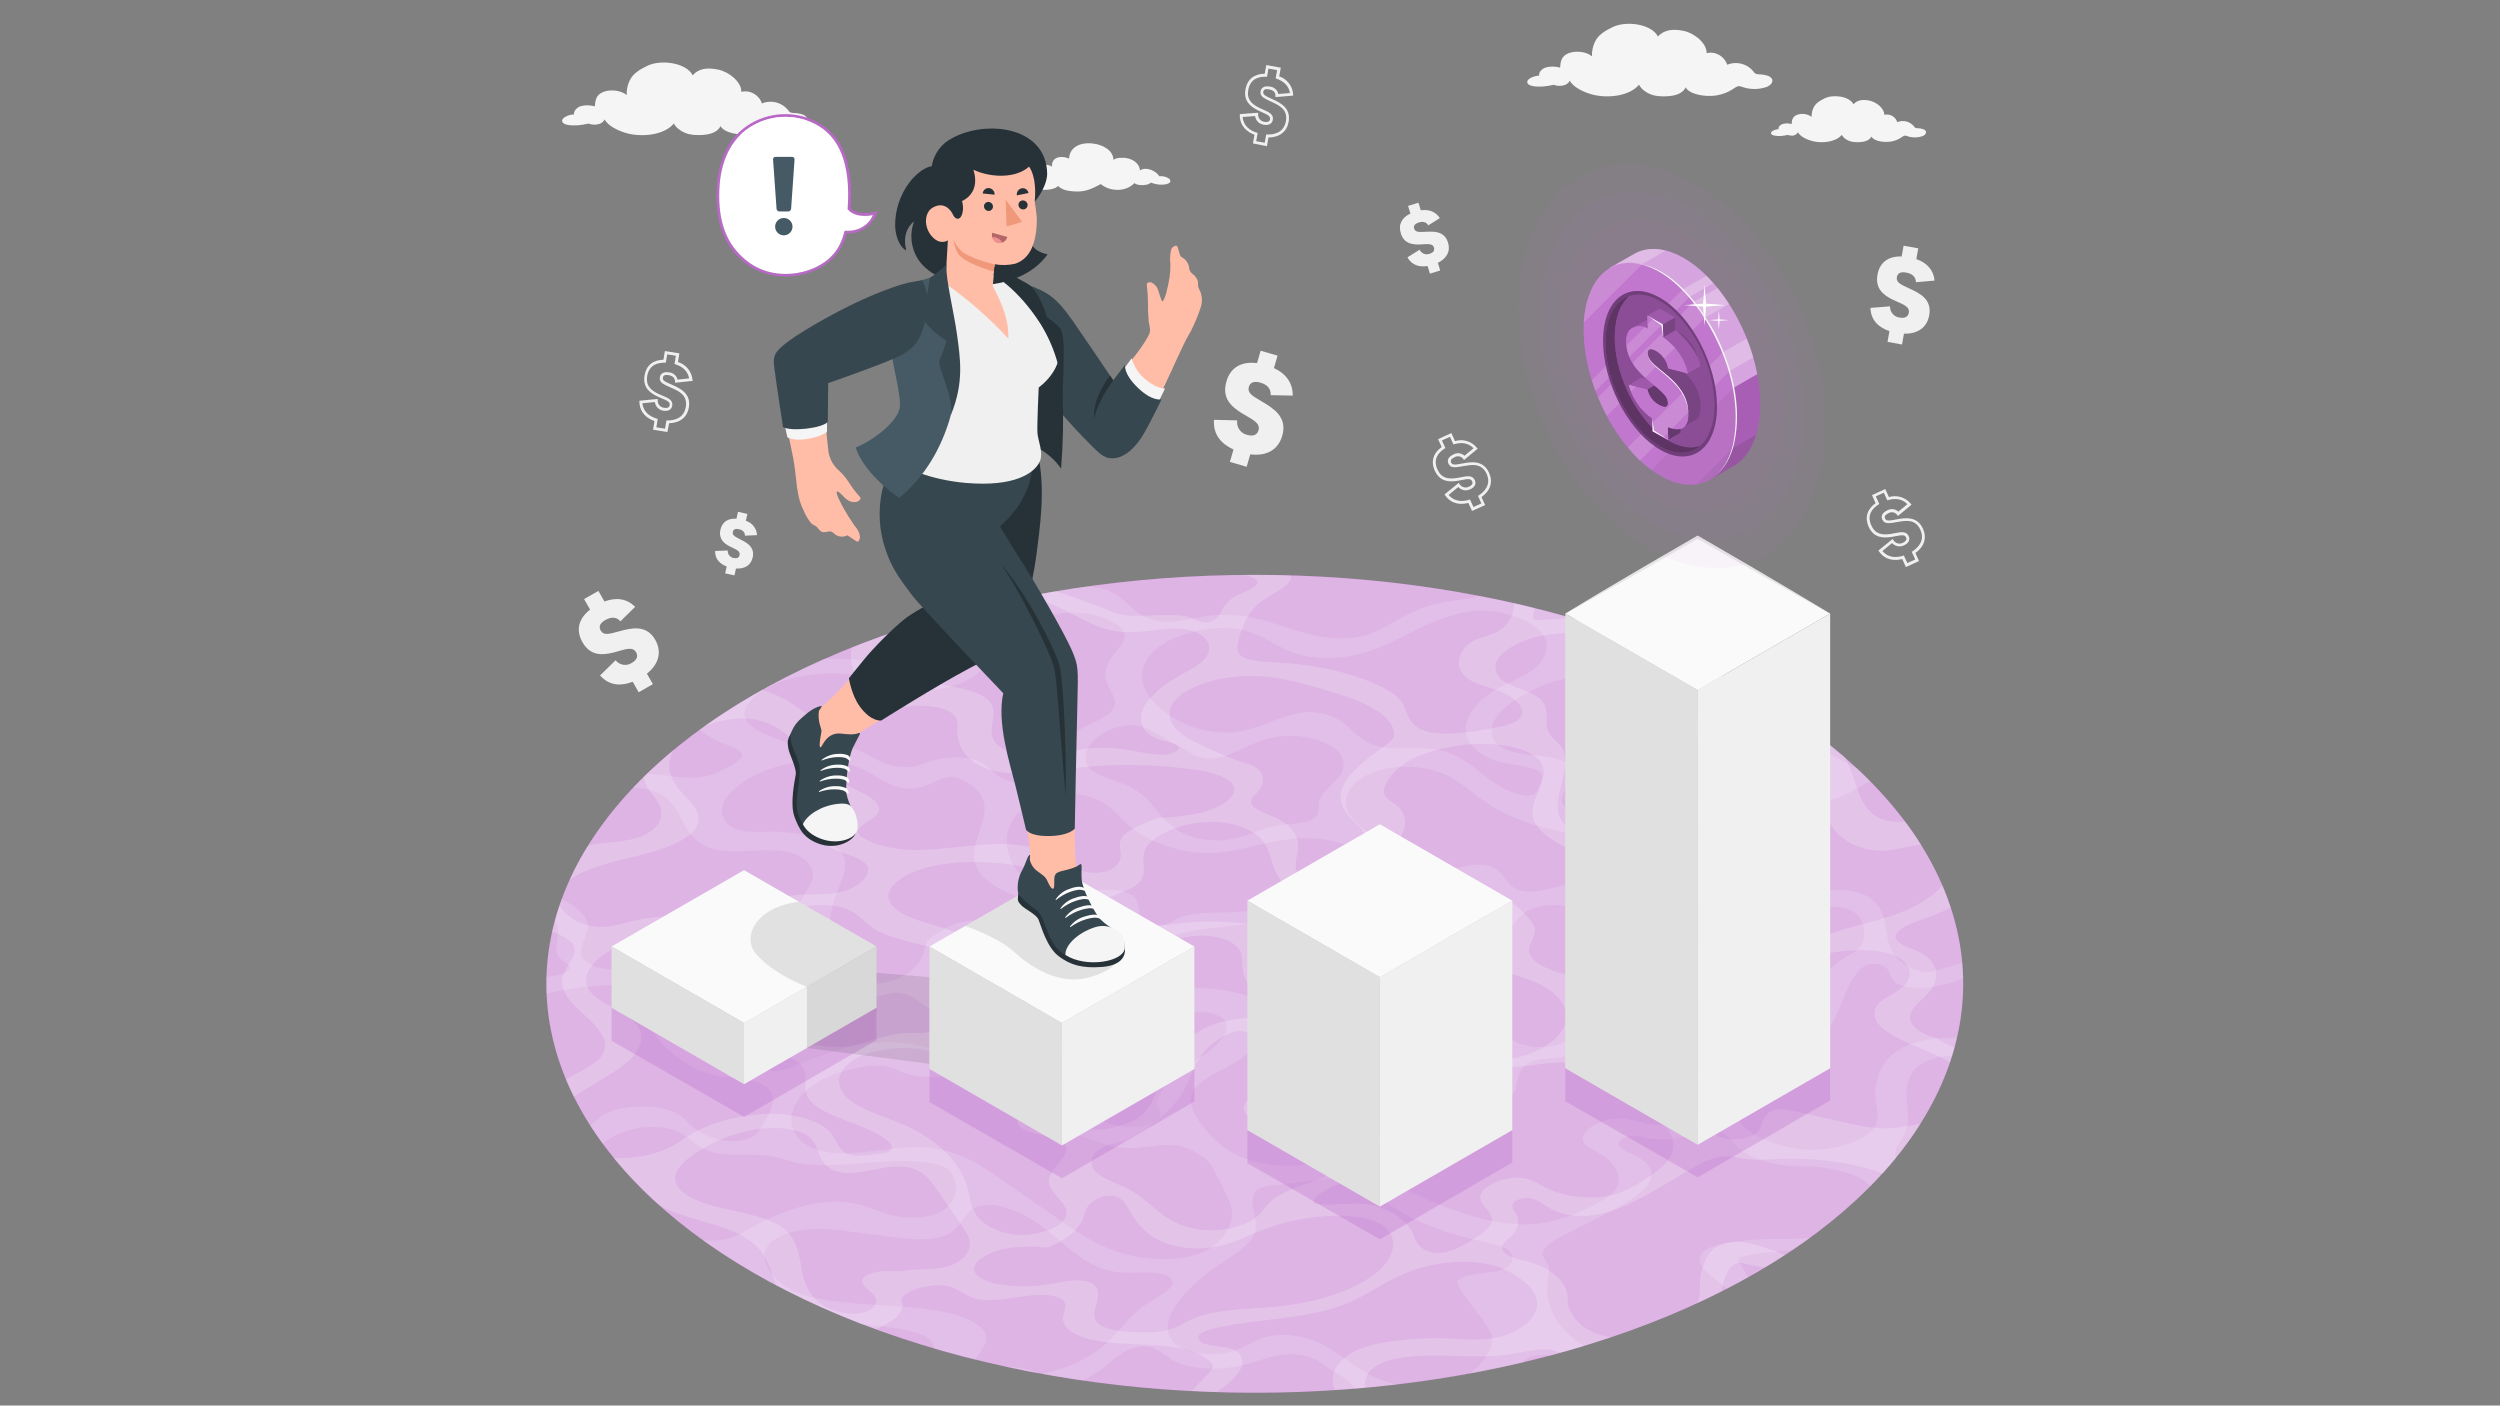 <?xml version="1.0" encoding="utf-8"?>
<!-- Generator: Adobe Illustrator 23.1.0, SVG Export Plug-In . SVG Version: 6.00 Build 0)  -->
<svg version="1.1" id="Layer_1" xmlns="http://www.w3.org/2000/svg" xmlns:xlink="http://www.w3.org/1999/xlink" x="0px" y="0px"
	 viewBox="0 0 1366 768" style="enable-background:new 0 0 1366 768;" xml:space="preserve">
<rect x="0" y="0" width="1366" height="768" fill="#808080" stroke="none"/>
<style type="text/css">
	.st0{fill:#BA68C8;}
	.st1{opacity:0.5;fill:#FFFFFF;enable-background:new    ;}
	.st2{opacity:0.2;}
	.st3{opacity:0.7;fill:#FFFFFF;enable-background:new    ;}
	.st4{fill:#FFFFFF;}
	.st5{fill:#F0F0F0;}
	.st6{fill:#F5F5F5;}
	.st7{opacity:0.3;}
	.st8{fill:#FAFAFA;}
	.st9{fill:#E0E0E0;}
	.st10{fill:#E6E6E6;}
	.st11{opacity:0.05;fill:#BA68C8;enable-background:new    ;}
	.st12{opacity:0.25;fill:#FFFFFF;enable-background:new    ;}
	.st13{opacity:0.4;fill:#FFFFFF;enable-background:new    ;}
	.st14{opacity:0.1;enable-background:new    ;}
	.st15{opacity:0.1;fill:#FFFFFF;enable-background:new    ;}
	.st16{opacity:0.05;enable-background:new    ;}
	.st17{opacity:0.15;fill:#FFFFFF;enable-background:new    ;}
	.st18{opacity:0.4;enable-background:new    ;}
	.st19{opacity:0.5;enable-background:new    ;}
	.st20{opacity:0.25;enable-background:new    ;}
	.st21{opacity:0.15;enable-background:new    ;}
	.st22{opacity:0.45;enable-background:new    ;}
	.st23{opacity:0.2;enable-background:new    ;}
	.st24{opacity:0.35;enable-background:new    ;}
	.st25{fill:#FFBDA7;}
	.st26{fill:#263238;}
	.st27{fill:#37474F;}
	.st28{fill:#B16668;}
	.st29{fill:#F0997A;}
	.st30{fill:#F28F8F;}
	.st31{fill:#455A64;}
</style>
<g id="freepik--Water--inject-114">
	<g id="freepik--water--inject-114">
		<ellipse class="st0" cx="685.61" cy="537.55" rx="387.07" ry="223.45"/>
		<ellipse class="st1" cx="685.61" cy="537.55" rx="387.07" ry="223.45"/>
		<g class="st2">
			<path class="st3" d="M985.01,676.63c-7.14,0.52-13.96,0.19-20.96,0.41c-6.91,0.22-13.79,0.94-20.59,2.14
				c-4.26,0.74-8.9,1.82-11.85,3.88c-4.36,3.06-3.3,6.91-0.95,9.76c3.33,4.15,8.65,7.57,12.88,11.37c3.96-2.05,7.87-4.16,11.72-6.34
				c-1.96-2.8-3.17-5.73-4.99-7.71c-0.48-0.52-0.95-1.08-0.71-1.66c0.48-1.06,3.17-2.12,6.26-2.79c3.24-0.63,6.52-1.07,9.81-1.33
				c4.55-0.43,9.1-0.83,13.66-1.2c3.44-2.3,6.75-4.64,10-7C987.77,676.36,986.36,676.52,985.01,676.63z"/>
			<path class="st3" d="M1036.91,573.99c-4.64,2.88-8.19,7.23-10.08,12.36c-1.91,4.73-2.58,9.87-1.96,14.94
				c0.67,5.1,2.74,10.34-1.46,15.6c-4.99,6.24-17.95,10.61-29.43,11.22c-10.13,0.52-20.24-1.29-29.56-5.31
				c-4.7-1.74-8.97-4.48-12.51-8.02c-6.34-7.18-3.55-17.43,7.07-25.44c8.98-6.83,22.48-11.74,31.52-18.53
				c15.73-11.88,14.26-26.33,24.38-39.43c1.44-2.03,3.5-3.54,5.88-4.29c4.39-1.31,8.79,0.25,10.42,2.33s1.73,4.63,3.61,6.62
				c3.44,3.55,12.26,4.48,20.59,3.28c5.92-0.96,11.71-2.55,17.28-4.75c0-2.8-0.21-5.62-0.46-8.43h-0.09l-12.86,3.72
				c-1.9,0.62-3.86,1.04-5.85,1.24c-2.14,0.07-4.26-0.31-6.24-1.11c-4.16-1.37-7.93-3.72-10.99-6.84
				c-3.87-4.34-4.75-9.58-5.51-14.73s-1.58-10.39-5.43-14.76c-3.85-4.37-11.34-7.7-21.01-7.49c-5.26,0.11-10.98,1.25-15.62,0.43
				c-4.64-0.82-6.81-3.37-7.1-6.13c-0.29-2.76,1.12-5.64,2.52-8.51c2.04-4.17,3.98-8.65,1.16-12.04c-2.82-3.39-9.51-4.75-12.21-8.03
				c-3.37-3.88,0.44-9.92,8.27-13.07c1.18-0.49,2.41-0.83,3.68-1.03c1.54-0.1,3.08-0.06,4.61,0.13c7.77,0.49,15.51-1.4,22.18-5.42
				c0,0,4.25-2.68,10.2-5.62c-2.23-2.27-4.54-4.52-6.94-6.75l-35.25-19.34c-15.21-1.44-31.07-2.58-42.96-5.53
				c-31.57-7.83-25.95-25.9-55.65-34.41c-4.59-1.31-10.06-2.38-13.69-4.01c-2.93-1.26-5.32-3.5-6.78-6.34
				c-2.52-4.26-4.2-8.7-3.26-13.29c-15.92-4.55-32.27-8.41-48.92-11.61c-1.36,0.38-2.79,0.73-4.31,1.03
				c-8.41,1.58-16.49,2.06-23.95,4.56c-6.05,2.07-11.89,4.72-17.43,7.92c-5.28,2.96-10.41,6.34-16.98,8.06
				c-6.51,1.64-13.27,2.04-19.93,1.19c-11.55-1.33-20.72-5.04-30.53-8.05c-9.81-3.01-21.28-5.43-33.9-3.94
				c-8.24,0.98-16.71,3.56-24.57,3.31c-7.01-0.2-13.7-3.03-18.72-7.92c-4.23-3.8-8.05-8.05-15.48-9.98
				c-2.94-0.69-5.92-1.15-8.93-1.38c-10.77,1.52-21.44,3.31-32.02,5.37c0.52,0.88,0.83,1.86,0.93,2.87c0,1.08-0.25,2.25-2.2,3.28
				c-2.42,1.27-6.64,2.09-10.25,3.09c-9.93,2.69-15.21,6.73-17.57,10.46c-2.36,3.72-2.44,7.37-5.05,11.09
				c-2.25,3.17-7.92,7.02-17.77,8.46c-6.05,0.81-12.18,0.72-18.2-0.25c-5.16-0.82-9.28-2.09-14.26-3.01
				c-8.96-1.5-18.05-2.07-27.12-1.7c-13.13,5.79-25.93,12.27-38.37,19.42c-10.25,5.91-20.19,12.35-29.77,19.3
				c4.12,3.09,8.63,5.63,13.42,7.54c4.75,1.92,10.28,3.83,9.92,6.59c-0.27,2.28-4.53,4.66-8.7,6.88c-3.87,2.25-8.12,3.79-12.53,4.55
				c-8.14,1.36-15.64,0-22.57-0.89c-2.5-0.32-5.24-0.54-8.13-0.7c-2.62,2.51-5.14,5.05-7.56,7.62c2.45,0.04,4.89,0.3,7.29,0.78
				c12.04,2.52,16.08,10.19,19.49,17.12s8.24,14.5,20.83,16.44c9.5,1.46,21.32-0.73,31.43,0.1c12.47,1.03,16.97,6.08,18.66,9.96
				c2.34,5.34-2.91,11.36-5.75,17.06c-2.15,4.34-1.58,8.43,0.14,12.44c2.15,5.13,10.6,12.97,0.86,16.21
				c-6.16,2.04-8.24-4.21-11.93-6.62c-6.5-4.25-18.46-5.32-29.99-3.68c-11.13,1.71-21.89,5.27-31.84,10.53
				c-4.66,2.72-9.53,5.06-14.56,7c-13.81,4.75-31.38,1.31-32.9-6.34c-0.95-4.93,3.64-10.44,3.56-15.49c0-6.21-7-10.66-14.26-14.76
				c-1.42,3.94-2.67,7.88-3.75,11.83c0.16,0.19,0.3,0.38,0.44,0.59c4.12,6.43-3.71,15.84,3.52,21.12c1.89,1.44,4.99,2.74,4.01,4.75
				c-0.68,1.47-3.33,2.68-6.02,3.3c-2.14,0.49-4.34,0.7-6.53,0.98c0,3.07-0.1,6.13,0,9.2c10.29-2.36,20.77-3.82,31.32-4.37
				c4.75-0.33,9.77-0.62,13.58,0.44c6.43,1.82,7.03,6.69,7.78,10.91c2.17,12.06,10.53,22.99,23.98,31.33
				c4.1,2.65,8.62,4.61,13.35,5.8c9.2,2.23,21.47,1.89,28.36,5.69c9.39,5.18,4.37,15.07-1.08,23.38c-1.22,2.14-2.99,3.92-5.12,5.16
				c-5.62,3.17-14.26,2.6-19.93,0.89c-4.06-1.17-7.87-3.05-11.26-5.56c-3.17-2.49-5.4-5.47-9.06-7.73
				c-7.03-4.26-19.61-5.47-31.49-3.04c-3.47,0.64-6.8,1.86-9.87,3.6c-2.63,1.68-4.02,3.77-6.5,5.56l-0.22,0.13
				c2.11,3.26,4.34,6.51,6.69,9.74c7.91-5.99,17.57-9.2,27.49-9.12c25.46,0.74,16.98,14.76,44.09,15.29
				c6.15,0.11,12.8-0.16,18.27,0.44c8.08,0.9,11.9,3.5,19.6,4.55c9.19,1.25,21.16,0.48,32.1-0.36c11.99-0.9,24.78-1.92,34.66-0.65
				c5.42,0.68,11.37,2.36,12.97,4.25c4.12,4.86,5.35,10.52,2.28,16.08c-0.97,2-2.35,3.77-4.06,5.2c-6.69,5.28-20.21,5.73-28.9,3.58
				c-8.68-2.15-15.3-6.15-24.98-7.24c-9.06-1.03-19.77,0.68-29.16,3.68c-8.83,2.96-17.32,6.83-25.35,11.55
				c-3.15,1.98-6.55,3.54-10.11,4.64c-3.96,0.98-8.04,1.32-12.1,1.01c-0.73,0-1.41-0.13-2.11-0.19c8.7,6.24,18.06,12.27,28.07,18.08
				c18.84,10.79,38.48,20.1,58.76,27.87c15.45,1.58,30.48,3.17,36.53,7.79c1.81,1.29,2.93,3.35,3.03,5.58
				c7.54,2.22,15.17,4.28,22.89,6.18c1.25-3.17,4.75-6.59,5.66-9.9c1.22-4.47-2.39-8.33-7.51-11.09
				c-24.65-13.24-76.93-4.56-100.78-18.25c-4.3-2.47-7.9-5.99-10.47-10.23c-3.04-4.88-4.17-11.09,2.93-16.13
				c4.97-3.47,12.9-5.39,20.12-5.8c6.85-0.25,13.7,0.16,20.47,1.22l27.6,3.5c9.14,1.12,20.96,1.74,28.39-2.87
				c7.16-4.47,6.62-12.02,16.08-14.5c4.23-0.91,8.63-0.69,12.75,0.65c20.75,5.94,29.31,19.25,44.36,28.83
				c6.09,4.03,13.13,6.4,20.42,6.89c5.21,0.33,10.93-0.22,16.22,0c5.29,0.22,10.52,1.58,11.26,4.48c1.05,4.17-7.33,8.27-13.21,12.02
				c-11.33,7.22-15.67,16.44-25.35,24.24c-9.66,7.4-20.93,12.39-32.9,14.57c7.59,1.38,15.23,2.62,22.91,3.72
				c4.87-2.66,9.48-5.79,13.75-9.33c4.59-3.88,9.92-8.65,17.55-9.28s11.63,3.63,15.97,6.59c8.7,5.86,26.01,7.16,41.28,3.17
				c6.69-1.77,13.04-4.48,19.94-5.31c6.15-0.8,12.41,0.07,18.11,2.52c3.85,1.73,5.15,3.87,8.52,5.66c3.27,1.66,6.36,3.67,9.2,5.99
				c1.57,1.31,2.99,2.78,4.25,4.39c7.57-0.62,15.1-1.39,22.61-2.27c-8.8-1.96-17.09-5.76-24.3-11.17
				c-6.64-4.67-12.85-9.68-21.8-13.07c-7.51-2.88-18.55-4.36-28.09-0.95c-4.45,1.58-7.83,3.98-12.07,5.72
				c-13.09,5.43-30.43,2.72-36.13-3.85c-5.7-6.57-2.14-15.51,4.2-23.49c5.58-6.77,12.13-12.69,19.42-17.57
				c7.48-5.15,16.55-10.17,19.99-16.1c4.34-7.37-1.03-14.1,0-21.37c0.26-2.51,1.93-4.65,4.29-5.53c2.17-0.8,4.44-1.29,6.75-1.44
				l28.51-3.25c5.5-0.63,11.34-1.25,15.84-0.16s6.69,3.45,9.05,5.69c13.39,12.67,34.08,22.45,59.26,27.98
				c6,1.31,12.53,2.49,16.13,5.34c3.6,2.85,2.65,8.03-3.85,10.5c-4.99,1.89-11.75,1.58-17.43,2.93c-7.35,1.74-7.14,3.75-6.11,5.81
				c2.74,5.48,7.32,10.71,11.26,16.02c4.31,5.78,9.31,11.82,6.18,18.34c-2.52,5.58-6.56,10.34-11.66,13.72
				c9.82-1.81,19.54-3.83,29.15-6.08c1.49-1.79,3.98-3.49,9.14-4.04c2.04-0.22,4.1-0.15,6.11,0.22c6.24-1.65,12.42-3.4,18.53-5.24
				c-0.93-0.57-1.85-1.16-2.72-1.74c-13.02-8.95-19.14-21.16-17.14-34.11c0.44-2.85,1.27-5.78,0.17-8.38
				c-0.89-2.19-3.09-4.07-2.88-6.43c0.25-3.87,6.75-7.48,12.58-10.49c6.83-3.45,13.66-6.93,20.48-10.42
				c12.85-6.56,27.14-14.8,26.33-23.1c-0.41-4.58-5.59-8.06-11.55-10.72c-2.09-0.69-4.01-1.81-5.64-3.3
				c-1.19-1.41-0.78-3.52,1.77-4.85c4.09-2.14,9.5-0.79,13.91,0c7.79,1.18,15.74,0.54,23.24-1.89c2.23-0.85,4.53-1.53,6.86-2.04
				c3.99-0.77,8.12-0.07,11.64,1.96c2.66,1.7,4.01,3.93,5.96,5.92c6.97,7.26,21.29,11.64,37.67,11.49h4.75
				c10.41,1.01,20.29,3.17,26.82,7.24c1.54,0.94,2.94,2.09,4.15,3.44c5.05-5.13,9.76-10.34,14.05-15.65
				c-1.85-3.61,2.01-7.81,4.18-11.8c6.34-11.87-3.17-22.83,4.75-34.74c2.12-3.17,6.75-6.89,16.25-8.49c1.77-0.3,3.56-0.49,5.35-0.59
				c1-3.17,1.85-6.51,2.61-9.76C1058.2,566.5,1045.21,568.68,1036.91,573.99z M860.88,369.95c15.29-1.43,26.17,4.75,32.06,11.56
				s9.25,14.72,19.37,19.53c11.63,5.54,29.77,5.81,46.37,6.81c16.6,1,34.17,3.58,40.06,11.69c1.96,2.69,1.82,6.57-3.07,8.9
				c-4.32,1.72-9.08,2.04-13.59,0.92c-3.96-0.9-7.18-2.49-11.34-3.25c-2.04-0.41-4.14-0.41-6.18,0c-3.22,0.45-5.87,2.74-6.81,5.85
				c-0.38,2.27,0.4,4.44-0.7,6.72c-2.47,5.34,0.41,10.6-6.91,15c-5.2,3.17-12.94,4.53-19.66,4.5c-6.25-0.17-12.46-1-18.53-2.47
				l-38.54-8.06c-9.27-1.93-19.5-4.61-20.07-10.36c-0.59-5.48,8.14-11.72,6.34-16.95c-1.33-3.94-8.27-5.96-15.24-6.92
				c-6.97-0.97-14.76-1.3-20.48-3.39c-8.63-3.17-10.93-10.08-7.32-16.55c3.61-6.48,12.31-12.47,22.35-17.09
				C845.88,373.04,853.27,370.87,860.88,369.95z M632.22,604.63c3.17,2.95,2.31,7.35-4.02,9.73c-6.34,2.38-15.46,1.36-20.94-0.22
				c-7.92-2.27-12.34-6.88-13.85-11.94c-1.51-5.07-0.11-10.61,1.98-16.08c2.91-7.64,7.33-15.84,2.47-22.18
				c-2.19-2.77-5.99-4.93-10.17-6.76c-9.03-3.78-18.54-6.3-28.26-7.48c-10.57-1.41-22.18-1.7-31.68-4.18
				c-11.49-2.98-19.18-9.5-17.43-17.33c1.76-7.83,14.46-16.16,28.66-17.71c11.99-1.31,24.65,1.71,35.1-2.85
				c7.16-3.17,10.55-9.08,18.77-10.82c4.87-1,9.94-0.2,14.26,2.27c5.01,2.95,7.67,7.11,7.38,11.61c-0.29,4.5-3.17,9.01-4.44,13.53
				c-1.15,4.53-1.01,9.3,0.43,13.75c1.63,6.99,7.21,12.36,14.26,13.72c12.8,3.17,33.6-1.71,42.39,4.06
				c6.18,4.02,2.46,11.26-4.17,16.78c-6.62,5.51-15.84,10.23-22,15.84c-4.37,3.83-7.53,8.87-9.06,14.48
				C631.74,603.44,631.86,604.1,632.22,604.63z M564.1,483.42c-9.5-6.65-14.38-15.43-13.99-24.86c0.15-5.52,2.51-10.75,6.56-14.51
				c6.1-5.49,13.73-8.98,21.88-10c8.67-1.29,17.51,0.51,24.98,5.09c5.77,3.74,9.19,8.54,14.1,12.67c6.33,5.03,13.6,8.76,21.39,10.96
				c8.33,2.68,17.09,3.75,25.82,3.17c11.96-0.89,23.76-5.12,35.69-6.92c12.67-1.9,25.35-0.98,34.47,2.49
				c7.4,2.85,12.44,8.11,8.36,13.67c-6.02,8.22-23.87,12.42-37.39,17.92c-0.73,0.29-3.17,0.79-3.17,0.79
				c-11.46,2.91-23.22,4.5-35.04,4.75c-8.11,0.14-17.2-0.16-24.17,3.17c-1.88,1.11-3.84,2.09-5.86,2.93
				c-6.5,2.23-13.05-0.68-14.56-4.13s-0.41-7.6-3.45-10.57c-4.4-4.29-15.84-4.56-26.01-3.17c-4.84,0.92-9.76,1.45-14.69,1.58
				c-5.35-0.13-10.53-1.88-14.84-5.04H564.1z M657.31,539.93c-6.61-0.29-13.69,0-19.69-1.03c-9.11-1.58-14.86-6.53-14.26-12.21
				s7.59-11.87,17.31-15.3c7.41-2.65,15.84-3.63,23.76-4.56l64.73-7.52c12.37-1.44,25.19-2.96,36.66-6.97
				c4.9-1.71,9.39-3.83,14.34-5.48c7.49-2.49,12.17-4.23,19.87-4.12c0,0,2.68,0.25,3.47,0.43c8.4,1.84,13.05,6.91,13.01,12.26
				s-6.16,11.58-15.57,14.65c-4.91,1.43-9.93,2.4-15.02,2.91l-24.38,3.17c-10.88,1.44-22.04,2.95-32.32,6.18s-19.72,8.6-22.4,14.59
				c-1.58,3.42-1.58,7.65-7.35,9.7s-11.56-0.11-16.13-1.85c-8.34-2.98-17.1-4.61-25.95-4.83H657.31z M718.24,538.35
				c0.53-0.94,1.29-1.73,2.22-2.28c6.75-4.75,17.05-7.76,26.93-9.5c9.89-1.74,19.99-2.57,29.92-4.25
				c17.28-2.82,33.94-8.58,49.28-17.01c2.42-2.39,4.17-5.2,7.54-7.29c6.75-4.23,18.12-4.31,25.05-1.96
				c6.92,2.34,10.95,6.43,16.51,9.6c6.54,3.75,15.16,6.23,22.94,9.2c7.78,2.98,15,6.73,17.43,12.04
				c2.42,5.31-1.25,12.47-10.79,16.41c-5.81,2.39-12.85,3.3-18.87,5.51c-15.52,5.73-20.7,18.8-37.5,22.48
				c-13.05,2.87-24.24-2.25-28.67-8.33c-4.44-6.08-5.1-13.37-11.8-18.57c-3.85-2.85-8.55-4.33-13.34-4.21
				c-9.12,0.08-17.73,4.63-26.01,7.92c-8.87,3.63-19.68,6.34-28.86,5.31c-10.98-1.14-16.43-6.92-20.85-12.31
				c-0.71-0.81-1.46-1.74-1.05-2.8L718.24,538.35z M865.57,481.93c-11.33,0.68-23.76,6.69-33.52,4.86
				c-10.46-1.93-8.93-11.36-19.01-13.77c-6.34-1.58-15.24,0.43-22.27,3.17c-7.03,2.74-13.09,6.34-20.34,8.76
				c-7.26,2.42-19.77,5.58-25.25,4.58c-3.03-0.57-2.72-2.5-2.39-3.17c2.79-6.34,20.23-10.74,20.82-16.89
				c0.22-2.41-1.84-4.4-4.07-6.18c-7.43-5.91-17.35-10.85-21.96-17.77c-4.61-6.92-2.23-16.93,10.55-22.65
				c12.32-5.53,28.83-4.63,39.13-0.63s16.27,10.41,24.06,15.84c15.29,10.55,38.13,17.43,64.27,19.49c7.07,0.55,14.4,0.74,21.15,1.73
				c5.55,0.69,10.97,2.23,16.05,4.58c5.48,2.68,9.33,6.54,8.7,11.09c-0.63,4.55-6.7,9.68-14.94,11.49
				c-14.99,3.23-25.74-5.51-40.92-4.56L865.57,481.93z M631.24,355.04c9.6-8.55,30.1-13.72,44.74-11.33
				c15.03,2.46,22.04,11.26,36.23,14.54c9.16,2.14,21.09,1.7,31.89-1.17c11.74-3.17,21.35-8.79,31.41-13.73
				c10.06-4.94,22.18-9.63,34.11-9.7c4.59,0.01,9.15,0.63,13.58,1.84c10.17,2.66,18.49,7.27,21.1,13.51
				c2.61,6.24-1.08,14.26-10.91,19.72c-3.39,1.9-7.29,3.45-10.88,5.21c-12.12,5.92-20.2,14.26-21.45,22.18s4.4,15.14,14.94,19.14
				c6.48,2.47,15.71,2.63,22.4,4.94c7.08,2.42,3.26,6.83,2.22,10.79c-0.19,1.08-0.83,2.04-1.76,2.63c-2.49,1.58-6.56,1.16-9.25,0.38
				c-20.39-5.99-25.35-22.99-49.44-25c-8.24-0.68-17.66,0.55-25.27-0.84c-9.03-1.66-13.47-6.65-18.33-10.99
				c-5.99-5.67-14.09-8.58-22.32-8.02c-12.4,0.68-23.18,7.83-35.6,10.22c-11.76,2.11-23.88,0.19-34.41-5.47
				c-10.66-5.59-18.49-13.02-19.94-21.81C623.35,366.69,625.11,360.48,631.24,355.04z M631.11,400.41
				c6.34,3.6,12.67,7.18,19.01,10.77c2.79,1.8,5.97,2.91,9.27,3.25c9.71,0.74,18.79-5.69,28.29-9.2c7.79-2.85,16.16-3.78,24.38-2.69
				c5.9,0.87,11.57,2.9,16.7,5.96c5.29,3.31,7.27,10.8,3.17,15.7s-10.8,9.71-11.42,14.67c-0.33,2.61,0.97,5.34-1.93,7.78
				c-4.5,3.68-13.59,3.17-20.94,4.37c-7.71,1.31-14.26,5.02-21.83,6.88c-9.6,2.34-19.7,1.52-28.8-2.34
				c-7.16-3.39-11.25-8.33-15.24-13.15c-3.99-4.82-8.14-9.77-15.38-13.1c-6.11-2.8-14.26-4.39-19.15-7.92
				c-7.49-5.39-4.55-15.05,6.48-21.18c4.01-2.26,8.47-3.61,13.05-3.96C622.92,395.99,627.29,398.27,631.11,400.41L631.11,400.41z
				 M433.17,370.47c14.65-3.42,29.91-3.26,44.48,0.46c12.12,3.04,24.41,7.92,39.18,4.93c13.75-2.82,22.3-11.22,28.21-18.65
				c5.91-7.43,12.67-15.84,25.66-20.04c8.35-2.6,17.22-3.09,25.81-1.41c7,1.49,12.39,3.96,15.4,6.83c2.53,2.42,3.36,5.12,2,7.73
				c-1.58,2.88-4.39,5.66-6.34,8.51c-3.52,4.93-4.4,10.08-2.68,14.62c1.96,4.88,6.86,9.7,2.5,14.95s-16.89,8.41-22.1,13.73
				c-5.21,5.32-1.03,11.53-5.37,17.25c-4.34,5.72-18.31,9.76-27.26,7.71c-8.95-2.04-10.98-8.21-18.38-11.31
				c-6.34-2.68-16.6-2.68-25.27,0c-2.87,0.89-5.5,2.01-8.43,2.68c-10.52,2.38-18.85-1.87-25.44-5.48
				c-7.93-4.73-17.01-7.21-26.25-7.16c-4.29,0-8.78,0.71-12.96,0.54c-4.73-0.33-9.37-1.5-13.69-3.45c-6.76-2.76-13.5-6-15.05-10.85
				C404.58,384.11,417.77,374.32,433.17,370.47z M419.02,454.43c-3.94,0.17-7.89,0.07-11.82-0.29
				c-13.01-1.74-15.68-11.22-9.76-19.01c5.5-7.16,16.71-13.59,29.62-16.92s27.1-3.5,37.5-0.46c6.81,2,11.82,5.23,16.9,8.3
				c5.53,3.28,13.83,6.59,22.69,3.9c5.23-1.58,9.43-5.02,14.84-5.34c2.6-0.13,5.19,0.48,7.46,1.74c6.42,3.3,10.46,7.92,11.33,13.16
				c1.58,9.5-6.7,20.06-5.59,29.59c0.84,7.3,7.27,13.53,16.74,17.79c3.5,1.58,7.54,2.96,9.98,5.12c2.44,2.15,2.87,5.42-0.67,7.92
				c-3.94,2.82-10.88,3.53-16.51,3.42c-5.62-0.11-11.36-0.74-17.12,0.59c-7.21,1.68-14.64,7.45-18.38,10.36
				c-0.87,4.51-1.84,9.17-5.7,13.59c-5.3,5.36-12.32,8.69-19.83,9.38c-12.2,1.14-19.15-5.1-22.18-11.01
				c-6.05-11.49-6.61-24.44-1.73-37.48c2.68-7.02,6.89-14.37,4.25-20.69c-4.1-9.66-23.1-13.85-42.03-13.73V454.43z M418.58,585.17
				c-20.75-1.87-31.94-12.21-41.28-21.88c-6.34-6.56-12.75-13.45-12.58-21.59c0.17-8.14,8.98-17.95,23.76-21.88
				c8.96-2.28,18.34-2.38,27.34-0.29c6.9,1.77,13.41,4.79,19.22,8.92c6.67,4.53,12.83,8.41,17.68,13.72
				c5.58,4.1,17.43,5.05,27.75,2.17c2.08-0.66,4.2-1.22,6.34-1.66c8.55-1.39,13.39,3.17,17.96,6.45c6.94,4.96,18.46,7.7,31.18,7.45
				c7.92-0.17,16.67-1.46,23.86-0.33c7.19,1.12,11.72,6.19,5.89,10c-6.8,4.45-18.66,2.39-27.56,5.32
				c-3.85,1.27-6.94,3.44-10.99,4.32c-5.61,1.22-10.55-0.41-14.81-1.84c-10.08-3.55-20.75-5.13-31.43-4.66
				c-16,0.86-31.68,6.86-45.94,12.85c-2.59,1.2-5.3,2.12-8.08,2.74c-2.75,0.42-5.54,0.46-8.3,0.13V585.17z M670.81,671.99
				c-3.82,6.53-9.97,11.36-17.22,13.51c-5.72,1.75-11.68,2.59-17.66,2.47c-24.67,0-40.7-10.17-54.48-19.74l-36.44-25.25
				c-11.09-7.73-24.03-15.95-43.83-16.16c-15.37-0.14-32.52,4.66-46.92,3.04c-16.71-1.85-23.94-12.04-21.32-22.05
				c1.95-7.29,8.86-15.21,20.74-20.07c4.49-1.74,9.12-3.08,13.85-4.01c5.54-1.16,11.55-1.96,16.4-1.08c3.09,0.75,6.1,1.81,8.98,3.17
				c10.85,4.2,28.34,3.56,42.12-1.58c4.75-1.77,9.2-4.02,14.4-5.18c10.06-2.27,19.91,0.52,24.11,4.96s4.02,10.12,3.9,15.59
				s-0.17,11.17,4.15,15.54c4.07,4.18,11.72,6.72,19.23,9.06c5.83,2.04,11.96,3.11,18.14,3.17c6.51-0.11,13.43-1.87,19.82-1.74
				c5.62,0.07,11.11,1.72,15.84,4.75c6.05,3.85,6.78,5.47,9.71,10.74c0.28,0.75,0.65,1.47,1.09,2.14c0.97,1.49,1.77,3.09,2.39,4.75
				c3.93,8.57,8.17,14.42,3.01,23.9V671.99z M748.43,610.46c-0.92,3.39-0.78,6.75-2.65,10.14c-4.21,7.92-19.26,14.42-33.57,15.98
				c-14.3,1.57-27.58-1.14-36.85-5.78s-14.99-11.09-19.79-17.68c-4.42-6.15-7.92-13.58-0.74-20.5c7.18-6.92,22.46-11.09,27.52-18.17
				c3.68-5.05,1.95-11.28,10.19-14.73c4.94-1.79,10.3-2.04,15.38-0.73c4.44,1.14,7.83,3.09,11.91,4.47
				c13.18,4.4,34.36,2.19,48.55-5.12c5.5-2.85,10.84-6.59,17.65-7.24c5.58-0.54,10.09,1.38,12.23,3.88c2.14,2.5,4.25,5.83,6.7,8.22
				c3.36,3.37,12.37,7.83,15.46,11.36c1.68,2.3,2.59,5.07,2.6,7.92c-0.22,3.17-3.17,6.81-6.34,9.9c-2.54,2.61-5.58,4.68-8.93,6.08
				c-7.92,3.17-17.43,2.11-25.35,0.97c-7.92-1.14-17.65-1.95-25.35,1.49c-4.21,1.64-7.42,5.14-8.7,9.47L748.43,610.46z
				 M939.69,599.51c-0.92,3.04-5.85,5.72-10.39,8.03c-6.42,3.3-13.85,6.81-21.64,7.11c-8.95,0.36-15.08-3.64-23.97-3.45
				c-10.22,0.22-20.8,7.3-18.55,12.44c1.28,3.17,6.05,4.99,9.73,7.21c3.68,2.04,6.66,5.14,8.57,8.89c1.91,3.78,1.22,8.36-1.73,11.41
				c-2.82,3.17-7.68,5.78-12.67,8.21c-7.38,3.77-15.21,6.57-23.3,8.33c-15.98,3.17-30.97,0-43.37-3.93
				c-14.03-4.29-27.61-9.93-40.54-16.86c-6-3.25-11.88-7.1-11.69-12.26c0-2.55,1.58-5.2,2.65-7.79c1.66-4.04,2.25-8.11,4.91-12.1
				c3.68-5.06,9.14-8.54,15.27-9.76c11.87-2.61,21.69,2.53,33.63,1.7c8.33-0.59,16.97-4.45,20.17-9.01c2.27-3.25,1.9-6.51,2.85-9.77
				c1.55-4.4,5.29-7.66,9.85-8.6c3.85-1.03,7.92-0.78,11.96-1.39c13.89-2.14,20.45-13.1,34.09-16.43c1.13-0.31,2.3-0.43,3.47-0.38
				c1.48,0,2.68,1.2,2.68,2.68c0,0.14-0.01,0.28-0.03,0.41c-0.13,6.34-3.64,13.94,4.23,17.6l0.48,0.82
				c5.51,3.9,13.34,6.7,22.43,8.06c4.79,0.46,9.55,1.21,14.26,2.23c4.2,1.25,7.48,3.61,6.61,6.56L939.69,599.51z M907.82,579.42
				c-3.68-2.8-5.68-7.28-5.31-11.88c0.4-7.24,5.42-14.97,14.02-21.64c5.43-4.21,12.36-8.1,15.84-12.67
				c5.7-7.37,1.28-14.84-7.37-19.36c-8.65-4.51-20.77-6.65-32.62-8.73c-4.86-0.87-10.44-2.31-10-5.37c0.32-2.57,5.13-4.97,9.81-6
				s9.5-1.19,14.26-1.79c10.04-1.31,20.06-4.97,26.77-9.85l0.95-1.12c-1.33-3.93-1.89-8.21,1.06-12.45
				c2.95-4.25,10.15-8.35,17.9-8.98c8.9-0.74,14.95,3.09,17.43,7.32c2.69,4.64,2.69,10.36,0,15c-2.06,3.94-5.56,8.3-2.82,11.49
				c2.74,3.18,11.09,3.61,18.41,3.07c7.32-0.54,15.22-1.66,21.42-0.32c8.33,1.82,10.55,7.46,10.95,12.67
				c0.62,4.05-1.05,8.12-4.34,10.57c-2.15,1.71-5.2,3.17-7.68,4.75c-11.5,7.19-10.84,16.67-13.37,25.24
				c-3.25,11.09-14.16,22.89-32.14,30.1c-17.98,7.21-43.01,7.84-53.23-0.09L907.82,579.42z"/>
		</g>
		<g class="st2">
			<path class="st4" d="M975.38,685.67c-5.75-2.33-11.63-4.32-17.62-5.96c-5.21-1.3-12.23-1.87-17.79,0.51
				c-3.02,1.3-5.51,3.58-7.08,6.46c-2.1,3.45-3.43,7.3-3.9,11.31c-0.4,3.83,0.19,7.59-0.76,11.49c-0.22,0.88-0.53,1.73-0.92,2.55
				c4.4-2.04,8.75-4.15,13.04-6.34c0.63-2.3,1.3-4.59,2.01-6.89c0.53-1.9,1.34-3.72,2.42-5.37c1.19-1.75,3-2.98,5.07-3.44
				c1.03-0.08,2.07,0.05,3.04,0.4c2.98,0.78,7.1,1.39,11.31,2.19C968.03,690.34,971.75,688.04,975.38,685.67z"/>
			<path class="st4" d="M345.98,468.22c13.54-3.17,28.85-7.92,34.01-15.49c5.58-8.1-3.45-14.83-9-21.48
				c-5.28-6.34-7.35-14.05-2.77-21.66c-5.88,4.85-11.38,9.79-16.51,14.83c0.49,2.37,1.39,4.63,2.66,6.69
				c1.68,2.69,3.96,4.96,5.47,7.79c1.78,3.05,1.95,6.78,0.46,9.98c-2.63,5.42-9.5,8.52-15.41,9.76c-6.8,1.43-13.43,1.47-20.25,2.77
				c-1.16,0.22-2.34,0.51-3.53,0.82c-3.72,5.99-7.04,12.22-9.95,18.65C319.24,474.63,333.32,471.24,345.98,468.22z"/>
			<path class="st4" d="M549.37,746.77c6.18,1.33,12.41,2.57,18.69,3.72c-5.18-1.98-10.63-3.19-16.16-3.58
				C551.13,746.89,550.27,746.89,549.37,746.77z"/>
			<path class="st4" d="M1049.43,613.93c-3.75,0.86-7.62,1.58-11.41,2.06c-11.9,1.71-22.92-1.03-33.44-3.39
				c-9.68-2.17-19.2-4.75-29.21-6.18c-3.74-0.57-7.41-0.68-10.58,3.36c-2.41,3.07-1.92,6.78-5.35,9.5
				c-4.5,3.55-13.94,4.07-19.14,2.11s-7.33-5.56-9.73-8.86c-10.09-13.81-27.9-25.16-50.99-32.51c-4.07-1.3-8.49-2.57-10.38-4.96
				c-1.89-2.39-0.87-5.72,0.3-8.73l5.91-15.68c0.43-1.49,1.36-2.79,2.63-3.69c2.46-1.7,6.56-2.23,10.09-2.36
				c13.24-0.52,25.51,2.42,38.94,0c10.8-1.89,19.96-6.86,29.34-10.96c10.34-4.47,21.05-8.04,32.02-10.65
				c14.56-3.49,30.81-5.4,42.77-2.31c11.96,3.09,16.92,12.67,7.02,19.83c-3.17,2.33-7.54,4.18-10.41,6.62
				c-6.23,5.23-3.55,11.28,1.7,15.4c6.21,4.91,15.3,8.32,23.84,11.96c4.16,1.72,8.19,3.72,12.07,6c0.92-2.72,1.73-5.47,2.47-8.21
				c-3.06-1.22-6.04-2.66-8.9-4.29c-3.26-1.84-7.18-2.55-10.33-4.67c-3.87-2.58-6.15-6.11-4.58-9.93c1.57-3.82,6.43-7.27,9.66-10.95
				c7.33-8.36,4.94-17.87-5.75-22.64c-5.37-2.39-13.2-4.45-12.01-8.76c1.19-4.31,9.85-7.11,16.93-9.63
				c4.42-1.57,8.76-3.39,12.97-5.45c-1.31-4.08-2.83-8.13-4.56-12.17c-5.94,7.16-16.67,12.53-24.74,15.56
				c-14.26,5.34-31.03,7.73-44.2,13.94c-6.86,3.17-14.26,7.83-21.91,7.26c-5.2-0.41-7.76-3.28-8.19-6.18c-0.43-2.9,0.57-6.05,0-8.9
				c-1.01-4.75-6.48-8.32-12.58-11.22c-17.43-8.24-41.71-12.93-52.53-24.32c-1.93-2.03-3.34-4.55-1.19-7
				c4.5-5.18,18.27-4.88,26.41-8.81c8.41-4.09,7.29-10.57,5.23-15.57l-6.34-15.14c-1.51-3.61-3.04-7.26-2.23-11.23
				s4.25-8.3,10.58-11.09c9.05-3.9,20.48-3.28,29.39-1.58c6.46,1.02,12.74,2.96,18.65,5.75c24.97,13.05,9.14,41.79,33.27,55.3
				c6.19,3.32,13.21,4.74,20.2,4.1c6.19-0.51,12.47-2.5,18.57-3.17c-2.63-4.22-5.48-8.4-8.54-12.51c-4.53,0.33-9.08-0.21-13.4-1.58
				c-12.75-5.07-13.05-21.58-19.36-32.9c-0.14-0.25-0.3-0.51-0.46-0.76c-6.91-5.99-14.37-11.8-22.38-17.43
				c-1.2-0.49-2.44-0.98-3.68-1.43c-11.09-4.01-23.1-6.21-34.5-9.63c-1.58-0.49-3.17-1.06-3.72-2.46
				c-0.74-1.92,0.63-6.34,2.53-10.46c-27.88-14.48-57.16-26.09-87.38-34.66c-5.94,0.3-11.93,0.79-17.87,1.2
				c-0.83,0.14-1.67,0.03-2.44-0.3c-1.2-0.73-0.87-2.58-0.6-4.13c0.14-0.76,0.25-1.58,0.35-2.28c-3.68-0.92-7.38-1.77-11.09-2.63
				c0.08,1.7-0.11,3.4-0.55,5.04c-1.52,5.41-5.55,9.76-10.84,11.68c-3.25,1.36-7.05,2.12-10.12,3.56c-2.55,1.22-4.73,3.09-6.34,5.42
				c-4.4,6.51-2.22,13.42,5.56,17.27c4.12,2.01,9.51,3.17,14.08,4.99c3.76,1.35,7.21,3.45,10.14,6.18
				c3.17,3.17,4.21,7.84-1.58,10.93c-3.02,1.37-6.22,2.32-9.51,2.8c-15.13,2.98-33.17,5.73-42.61,0.59
				c-6.92-3.79-6.34-10.5-10.36-15.56c-2.38-2.95-6.34-5.26-10.58-7.32c-15.19-7.38-35.12-11.98-57.11-13.16
				c-7.7-0.41-16.59-0.73-19.9-4.26c-1.95-2.09-1.41-4.83-0.81-7.45c1.76-8.03,5.58-16.76,13.7-22.5c3.79-2.66,17.2-8.7,14.78-13.35
				c-8.36-0.23-16.73-0.32-25.11-0.25c1.8,0.34,3.54,0.92,5.18,1.74c1.11,0.62,1.96,1.41,1.96,2.36c-0.08,2.55-5.66,4.44-9.66,6.34
				c-3.81,1.54-7.05,4.23-9.27,7.68c-0.6,1.52-1.34,2.99-2.19,4.39c-1.52,1.82-3.67,3-6.02,3.3c-3.72,0.54-6.08-1.16-8.71-2.2
				c-9.66-3.96-26.77,0.33-38.5-1.92c-3.59-0.83-7.07-2.06-10.39-3.66c-7.92-3.37-16.92-6.1-25.5-9.06
				c-5.51,0.92-10.98,1.93-16.43,2.99c8.82,1.79,17.32,4.91,25.2,9.25c8.74,4.64,17.71,10.06,31.22,10.11
				c9.22,0,19.28-2.47,28.26-1.95c13.99,0.84,20.21,10.47,11.6,18.04c-3.37,2.99-8.29,5.4-12.77,7.92
				c-8.84,5.12-16.24,11.09-19.2,17.43c-2.96,6.34-1.03,12.88,6.7,16.44c4.39,2.03,15.84,3.17,12.09,6.54
				c-5.91,5.35-20.2,0.71-29.56-0.46c-7.52-1.05-15.15-1.05-22.67,0c-10.41,1.58-21.35,4.44-31.11,3.17
				c-7.05-0.93-16.29-3.39-18.15-10.23c-1.5-5.54,2.49-12.01-0.17-17.24c-3.53-6.92-17.3-9.5-29.97-11.44s-26.63-4.09-31.22-10.69
				c-3.17-4.45-1.12-10.23,3.83-15.26c0.59-0.6,1.24-1.22,1.9-1.81c-7.16,2.48-14.21,5.12-21.15,7.92c-0.73,4.64-0.24,9.4,1.41,13.8
				c1.58,3.82,4.1,7.92,1.58,12.39c-1.58,3.04-5.13,5.1-8.3,6.88c-4.02,2.28-8.35,4.63-12.53,4.75c-5.02,0.21-8.51-2.87-11.99-5.43
				c-5.8-4.07-12.22-7.18-19.01-9.22c-1.58,0.86-3.07,1.71-4.59,2.58c-9.66,5.58-18.7,11.38-27.12,17.43
				c7.77-3.42,16.26-4.91,24.73-4.34c7.25,0.78,14.13,3.65,19.79,8.25c2.95,2.19,5.83,4.53,6.34,7.51c0.32,2.3-0.87,4.75-0.98,7.11
				c-0.35,6.02,6.11,10.61,13.05,14.4c6.59,3.61,14.26,8.17,9.98,13.94c-1.5,1.66-3.12,3.2-4.85,4.63c-4.9,4.75-4.88,10.38,0,13.86
				c5.66,4.07,16.93,5.24,20.59,10.09c3.66,4.85-3.47,12.53-14.05,14.95c-10.58,2.42-21.34,0-31.46,2.95
				c-9.7,2.85-15.19,9.65-25.03,12.12c-9.58,2.39-18.38-0.29-27.26-1.36c-8.9-0.94-17.9-0.45-26.65,1.46
				c-5.21,1.09-10.27,2.66-15.52,3.5c-4.72,0.72-9.54,0.35-14.08-1.09c-4.95-1.41-9.31-4.37-12.45-8.44
				c-0.45-0.62-0.82-1.3-1.11-2.01c-1.61,4.78-2.97,9.65-4.06,14.57c6.18,2.25,11.79,5.21,12.26,9.5c0.48,4.29-4.26,8.97-6.04,13.48
				c-2.72,6.92,1.66,13.23,7.18,18.6s12.25,10.41,14.67,16.74c1.52,3.74,0.65,8.03-2.2,10.88c-3.3,3.61-9.3,6.34-14.7,9.31
				c-1.25,0.67-2.5,1.36-3.74,2.08c1.35,3.17,2.82,6.46,4.42,9.68c2.23-1.58,4.66-3.17,7.11-4.75c9-5.51,19.3-10.79,25.03-17.24
				c5.24-5.91,6.05-12.45,2.14-17.43c-5.97-7.78-22.02-11.63-26.5-19.87s5.05-19.28,20.59-24.55c10.06-3.18,20.63-4.47,31.16-3.82
				c13.94,0.5,27.56,4.24,39.79,10.95c8.24,4.75,14.69,11.45,9.93,18.88c-4.34,6.81-17.43,12.67-18.61,19.52
				c-1.08,5.72,6.72,9.6,14.61,12.25s17.01,5.12,20.04,10.06c2.55,4.17,0.29,9.35,1.58,13.86c3.69,13.26,34.68,15.94,45.58,27.12
				c1.43,1.47,2.14,3.71-0.7,5.07c-1.51,0.61-3.12,0.93-4.75,0.97c-7.22,0.59-15.27,2.68-19.68-1.2s-4.5-8.74-9.01-12.29
				c-7.27-5.78-20.5-8.89-34.85-8.21c-14.35,0.68-29.75,5.1-40.54,11.69c-3.17,1.98-6.05,4.12-9.5,5.99
				c-8.82,4.75-21.09,6.88-31.68,6.34c7.5,9.14,15.71,17.68,24.54,25.55c16.92,10.08,43.06,9.87,55.33,24.78
				c4.4,5.37,6.59,12.2,8.7,19.01c17.7,9.34,36.02,17.46,54.83,24.29c2.6-1.39,4.39-2.25,4.39-2.25c6.86-3.17,10.87-8.1,9.87-12.17
				c-0.35-0.8-0.44-1.69-0.24-2.53c0.46-0.81,1.11-1.5,1.89-2.01c5.73-4.29,16.74-6.34,23.76-4.53c5.92,1.58,8.76,5.16,14.64,6.7
				c6.18,1.58,14.37,0.48,21.96-0.63c5.12-0.92,10.31-1.38,15.51-1.38c5.01,0.16,9.68,1.41,11.09,3.9c1.41,2.49-0.57,5.67-0.78,8.55
				c-0.38,5.31,5.77,9.41,13.67,11.52c7.9,2.11,17.43,2.57,26.93,2.99s19.01,0.9,26.93,3.03c4.53,1.12,8.78,3.17,12.48,6.02
				c1.19,0.97,2.22,2.11,2,3.42c-0.46,1.23-1.24,2.33-2.25,3.17c-2.23,2.33-4.45,4.75-6.69,7.03c-0.9,0.92-1.82,1.85-2.79,2.77
				c4.66,0.25,9.33,0.45,14.02,0.59c5.42-3.93,10.63-8.11,12.77-12.55c2.14-4.44,0.52-9.39-5.97-11.28
				c-3.61-1.03-8.29-1.05-12.06-1.98s-6.65-3.31-4.25-5.72c1.58-1.58,4.85-2.53,7.81-3.17c23.87-5.59,50.22-4.75,71.89-13.39
				c12.37-4.94,21.34-12.36,33.77-17.28c14.59-5.83,33.27-7.38,46.4-3.88c5.24,1.39,10.18,3.72,14.59,6.88
				c6.24,4.37,10.8,9.92,9.7,16.22c-1.11,6.3-9.08,13.4-20.45,16.14c-9.6,2.3-19.14,1.17-28.51,0.81
				c-9.08-0.35-18.17,0.01-27.2,1.08c-7.79,0.9-15.98,2.42-22.53,5.53c-10.91,5.15-14.59,13.51-12.28,20.01
				c0.18,0.51,0.39,1.02,0.63,1.51c5.58-0.37,11.14-0.81,16.68-1.31c-0.56-2.32-0.2-4.76,1.01-6.81c2.93-5.21,9.7-7.75,15.48-8.9
				c21.7-4.31,41.71,0.9,63.37-2.58c7.65-1.25,15.75-3.55,22.56-2.11c1.38,0.32,2.73,0.77,4.02,1.35c9.3-2.57,18.46-5.36,27.47-8.38
				c-3.56-0.57-7.02-1.64-10.28-3.17c-6.29-2.8-11.09-8.15-13.18-14.72v-2.65c0.29-8.98-7.71-16.84-20.94-20.59
				c-3.68-0.83-7.29-1.92-10.82-3.26c-3.07-1.46-5.07-3.85-3.58-6.34c1.1-1.42,2.38-2.68,3.82-3.75c4.4-4.13,5.7-8.95,3.45-12.67
				c-1.47-2.41-3.91-5.39,0-7.64c2.74-1.33,5.86-1.67,8.82-0.97c2.19,0.63,4.23,1.68,6.02,3.09c5.76,3.97,12.56,6.17,19.55,6.34
				c15.14,0.43,30.1-7.41,42.11-14.46c6.34-3.74,12.67-7.48,19.01-11.23c5.47-3.17,12.06-6.75,19.12-6.89
				c4.28-0.13,7.71,1.09,11.69,1.58c5.09,0.39,10.21,0.36,15.3-0.1c21.91-1.01,42.66,1.82,58.61,7.92
				C1036.4,632.74,1043.33,623.61,1049.43,613.93z M817.09,364.86c-0.7-7,11.63-14.73,24.84-17.43c12.42-2.37,25.21-2.01,37.48,1.06
				c13.02,3.09,25.36,8.53,36.44,16.05c6.91,4.67,13.1,9.93,14.26,16.44c0.53,2.38-0.15,4.87-1.82,6.64
				c-1.92,2.12-5.28,3.85-8.46,5.56c-7.92,4.23-15.62,8.74-21.07,13.91s-8.55,11.09-6.69,15.98c1.98,5.32,9.22,8.98,13.2,13.72
				c3.98,4.74,3.09,12.18-6.53,15.84c-3.09,1.05-6.27,1.79-9.5,2.23c-9.75,1.58-19.71,1.15-29.29-1.25
				c-3.49-1.15-6.32-3.75-7.76-7.13c-2.28-5.42-0.46-12.44,1.2-19.01c1.58-6,2.95-12.56,0.67-17.6c-1.92-4.23-6.65-6.34-8.29-10.76
				c-1.11-2.99-0.6-6.65-0.82-10.03C844.02,374.18,818.47,378.82,817.09,364.86z M766.07,418.12c8.84-6.53,23.3-10.31,36.58-11.39
				c18.25-1.43,36.82,2.53,40.19,11.71c2.95,7.92-5.81,17.31-5.53,25.74c0.36,10.87,15.37,17.93,29.43,24.05
				c15.37,6.65,30.72,13.3,46.05,19.94c17.43,7.57,35.96,16.35,35.98,29.89c0.01,3.74-1.65,7.29-4.53,9.68
				c-5.31,4.86-15.21,7.92-24.62,9.51c-17.3,2.84-27.87,0.49-43.36-1.58c-3.17-0.44-7.05-0.87-8.74-1.31
				c-0.87-0.24-3.88-0.59-3.88-0.59c-9.63-1.58-12.56-2.01-19.6-5.34c-4.53-2.17-8.36-5.02-8.57-8.67s2.98-7.3,3.17-10.87
				c0.19-3.56-2.84-6.95-5.88-9.95c-4.29-4.12-8.89-8.32-16.51-10.55c-7.92-2.38-18.36-2.34-28.32-2.28
				c-9.96,0.06-20.36,0.14-28.44-2.14s-13.16-7.7-9.05-13.23c2.14-2.85,6.24-5.28,9.5-7.92c9.3-7.56,10.44-17.16,2.79-23.11
				c-2.08-1.58-4.75-3.01-5.92-4.93c-1.58-2.66-0.13-5.96,1.98-9c1.99-2.95,4.46-5.55,7.32-7.67H766.07z M787.34,598.35
				c2.08,4.37,4.02,9.5-1.77,13.91c-3.41,2.22-7.15,3.88-11.09,4.91c-10.38,3.84-21.66,4.56-32.44,2.08
				c-6.46-1.7-14.57-6.64-20.72-8.49c-4.34-1.35-10.47-2.47-14.99-3.68c-4.51-1.2-8.06-3.64-7.08-6.7c1.2-3.74,8.02-6.67,13.21-9.68
				c13.31-7.79,17.43-19.41,9.33-26.63c-2.53-2.25-6.07-4.1-8.14-6.54c-2.08-2.44-2.34-5.78,1.33-8.44
				c6.34-4.51,17.63-3.56,26.93-5.58c12.9-2.77,20.72-11.25,33.09-15.1c12.67-3.93,26.19-2.03,37.39,0.4
				c12.02,2.65,23.76,5.78,32.22,10.87s13.42,12.36,10.5,20.28c-2.91,7.92-14.81,16.11-29.12,18.42
				c-6.21,1.03-12.32,0.95-18.52,1.44c-6.19,0.49-13.02,1.84-17.43,4.75c-6.23,4.1-4.77,9.46-2.66,13.78H787.34z M538.44,519.8
				c-5.75-5.28-12.56-9.28-19.98-11.72c-7.54-2.69-16.3-4.56-23.11-7.73c-6.81-3.17-11.75-8.11-9.25-13.72
				c2.17-4.9,9.74-9.41,18.2-11.99c8.6-2.45,17.51-3.66,26.46-3.6c17.17-0.22,33.16,2.47,45.31,7.68c4.75,2,8.98,4.58,9.25,8.19
				c0.22,2.6-1.68,5.35-2.99,8.05c-2.66,5.56-2.15,11.85,5.66,14.26c5.4,1.58,12.94,1.11,19.26,1.9c6.32,0.79,11.63,4.42,7.54,7.92
				c-1.7,1.18-3.49,2.24-5.34,3.17c-6.05,3.82-5.5,8.81-5.75,13.26c-0.38,6.34-3.34,12.94-8.63,19.22c-0.41,0.63-0.9,1.21-1.44,1.73
				c-10.03,7.41-17.66,17.22-32.67,20.59c-10.14,2.23-19.72-0.52-24.9-4.59c-6.34-4.99-8.02-11.99-4.55-18.9
				c3.3-6.57,11.01-13.02,12.67-19.58C545.46,528.7,542.67,523.9,538.44,519.8z M625.41,464.9c2.84-7.78,18.15-14.75,32.27-15.71
				c14.11-0.97,26.15,3.26,31.6,9.5c4.53,5.21,5.05,11.61,7.62,17.43c3.03,6.32,7.75,11.69,13.64,15.49
				c3.72,2.63,7.9,4.52,12.32,5.59c11.5,2.66,26.52,0.24,40.43-1.36c9.71-1.32,19.53-1.69,29.31-1.09
				c9.25,0.82,17.63,3.28,21.77,7.6c2.88,3.01,4.75,8,0.41,11.49c-4.34,3.49-12.36,3.91-17.71,2.22c-1.09-0.21-2.19-0.26-3.3-0.17
				c-8.96,0.61-17.82,2.27-26.39,4.96c-10.25,3.42-18.84,8.44-28.9,12.09c-10.06,3.64-23.24,5.67-30.59,2.27
				c-10.52-4.75-1.66-16.22-7.37-23.26c-4.06-5.01-14.72-6.92-25.03-7.81c-8.34-0.78-16.73-0.86-25.08-0.24
				c-8.22,0.71-16.59,2.31-24.65,2.44c-8.06,0.13-15.84-1.3-21.15-4.04c-3.64-1.85-6.34-4.75-4.15-7.92
				c3.17-4.51,13.99-6.34,19.72-10.3C628.47,478.39,622.95,471.45,625.41,464.9z M605.04,569.36c4.59-11.85,9.12-23.65,13.72-35.5
				c1.71-4.42,3.52-9,8.32-13.07c6.34-5.34,17.43-9.14,27.88-9.5s19.37,2.8,22.29,7.79c1.92,3.3,1.35,7.19,1.85,10.8
				c0.71,5.37,3.82,10.31,8.98,14.35c3.17,2.49,7.13,5.66,3.37,8.84c-3.75,3.18-11.44,3.17-17.7,4.04
				c-9.9,1.31-19.17,5.59-26.58,12.28c-5.89,5.64-8.65,11.75-11.26,17.73L630,600.49c-1.15,3.11-2.97,5.93-5.34,8.25
				c-5.59,5.15-16.93,8.51-26.68,8.54c-9.74,0.03-19.01-2.53-22.37-7.14c-0.32-0.61-0.58-1.24-0.78-1.9
				c-0.21-4.23,2.96-6.78,7.49-10.9c2.99-2.71,6.88-5.18,10-7.92c7.27-6.27,10.04-13.31,12.66-20.1L605.04,569.36z M602.71,626.85
				c3.8-1.85,8.93-2.8,13.28-4.13c14.38-7.6,25.35-17.16,30.89-26.93c3.04-5.45,4.48-10.95,7.71-16.41
				c4.07-6.67,10.18-11.85,17.43-14.78c1.31-0.6,2.71-1.01,4.13-1.22c1.76-0.13,3.53,0.06,5.23,0.57
				c9.81,2.42,20.37,5.4,22.45,11.44c1.76,5.04-3.07,10.96-9.68,15.84c-6.13,4.55-14.42,9.27-14.54,14.26
				c0,3.17,3.39,5.64,7.67,7.32c9.5,3.68,22.8,4.04,33.85,6.48c11.06,2.44,20.4,8.57,15.19,15.71
				c-6.72,9.22-30.54,12.06-40.98,20.59c-4.06,3.3-5.69,7.16-10.06,10.34c-7.19,5.24-20.25,7.24-29.92,5.92
				c-8.05-1.09-15.63-4.38-21.92-9.51c-5.45-4.26-9.95-9-16.78-12.59c-5.78-3.04-13.23-5.26-17.5-9.05
				c-4.28-3.79-4.18-10.2,3.52-13.91L602.71,626.85z M641.84,397.37c-3.84-4.34-3.62-10.93,0.51-15
				c7.16-8.11,25.05-12.94,39.89-13.04c14.84-0.1,27.39,3.42,39.37,6.91c17.62,5.13,36.44,11.25,39.86,22.64
				c0.58,1.49,0.46,3.17-0.33,4.56c-1.4,1.75-3.08,3.25-4.99,4.44c-10.91,7.79-21.86,16.41-23.43,25.19
				c-1.19,6.5,2.96,12.29,8.51,17.24c2.58,2.34,5.56,5.05,3.33,8.13c-1.58,2.23-5.56,3.93-7.92,6.04
				c-5.35,4.88-1.58,11.39-9.7,15.11c-6.94,3.17-16.22,0.74-18.23-3.17c-2.01-3.91,0.3-8.7,0.6-13.09
				c0.46-6.97-4.53-13.29-13.54-17.11c-5.97-2.5-14.26-5.15-11.79-9.85c0.91-1.25,1.93-2.4,3.06-3.45
				c5.26-5.64,3.53-12.17-3.98-15.24c-9.68-2.65-16.73-6.04-24.98-9.7c-6.57-3.04-12.75-6.32-16.27-10.65L641.84,397.37z
				 M471.94,458.01c-1.85-1.08-3.52-2.41-3.17-4.09c0.59-2.98,6.84-5.28,9.74-8.14c4.91-4.86-1.12-9.43-7.13-12.45
				c-5.59-2.79-11.49-5.53-15.13-9.27c-5.54-5.7-5.24-13.51,0.84-20.59c6.08-7.08,17.82-13.21,30.83-16.19
				c14.26-3.26,31.48-1.79,34.65,5.34c0.65,2.1,0.83,4.32,0.54,6.5c-0.21,10.38,7.43,20.8,24.97,23c11.52,1.46,24.93-0.86,37.7-2.33
				c22.72-2.69,45.7-2.37,68.34,0.95c10.77,1.7,22.18,5.51,20.07,12.21c-1.44,4.56-9.08,8.71-17.09,10.87
				c-8.14,1.88-16.44,2.94-24.79,3.17c-5.32,2.04-15.84,6.13-18.88,10.09c-2.41,3.17-1.28,6.34-1.06,9.39
				c0.22,3.06-1.09,6.89-6.24,9.05c-4.65,1.75-9.76,1.88-14.5,0.36c-3.93-1.33-6.43-3.55-9.33-5.48c-7.75-5.2-19.09-8.71-32.41-9.17
				c-17.43-0.62-36.69,3.94-53.86,3.06C486.4,463.75,477.92,461.53,471.94,458.01z M439.48,568.98c-3.98-1.9-8.7-5.1-10.87-9.17
				c-2.17-4.07-0.25-9.17,4.91-13.37c6.34-5.21,18.12-10.19,16.79-15.52c-0.52-2.14-3.28-3.66-5.92-5.09
				c-6.56-3.43-13.11-6.9-19.64-10.41c-3.91-2.09-8.05-4.5-7.51-7.92c0.41-2.53,3.52-5.12,7.22-7.16
				c11.18-6.05,28.8-7.67,38.61-3.55c6.34,2.68,9.2,7.14,14.26,10.5c6.07,3.96,15.08,6.24,23.89,8.43
				c8.81,2.19,17.81,4.44,23.98,8.36c6.18,3.93,8.93,9.98,4.26,15.84c-3.37,4.13-10.14,7.73-12.55,11.98
				c-2.41,4.25-1.25,9.01-7.92,11.49c-4.44,1.58-9.39,0.87-14.16,1.06c-9.03,0.33-17.77,4.04-26.74,6.34S445.5,571.87,439.48,568.98
				z M521.85,690.44c-8.02,4.01-17.62,2.42-27.36,3.79c-4.15,0.6-8.11,0.17-12.23,0.38c-4.12,0.21-9.12,1.58-10.68,3.74
				c-0.71,1.03-0.67,2.4,0.1,3.39c1.38,2.28,4.29,4.06,5.94,6.23c1.65,2.17,1.81,5.23-1.7,7.45c-4.23,2.69-11.33,2.77-16.24,1.7
				c-14.76-3.17-19.49-12.86-21.31-21.97c-1.82-9.11-2.31-19.01-12.4-25.44c-8.78-5.54-23.27-7.4-35.6-10.63
				c-12.32-3.23-23.76-9.2-21.1-17.58c1.33-4.23,6.08-8.4,11.66-12.02c9.44-6.15,20.03-10.32,31.13-12.26
				c11.83-1.98,24.4-0.73,30.1,4.01c3.82,3.17,4.42,7.41,6.19,11.23c1.77,3.82,5.43,7.64,12.67,8.36c9.5,1.01,20.9-3.79,30.89-3.47
				c10.5,0.33,15.38,5.94,18.9,11.09c4.91,7.05,9.77,14.1,14.69,21.13c2.22,3.17,4.48,6.5,4.5,10.17c0.02,3.68-2.57,7.87-8.24,10.72
				H521.85z M528.78,649.6c-3.64-14.26-16.29-26.93-35.52-35.26c-9.87-4.26-21.54-7.54-28.86-13.2c-7.32-5.66-8.92-14.7,1.17-21.47
				c10.42-7.02,28.63-8.35,41.28-5.78c12.66,2.57,21.62,7.92,32.4,12.06c3.57,1.49,7.4,2.24,11.26,2.22
				c11.22-0.32,19.31-9.89,30.78-11.42c1.24-0.17,4.75-0.35,5.81,1.31c1.82,3.01-3.88,9.87-8.35,13.86s-10.95,7.33-15.97,11.09
				s-8.63,8.73-5.8,12.23c4.39,5.48,21.56,4.64,25.08,10.38c3.31,5.39-7.6,12.17-8.87,18.39c-1.71,8.33,14.26,14.26,8.19,22.51
				c-3.3,4.51-12.67,7.84-20.94,8.19c-7.04,0.44-14.06-1.22-20.17-4.75c-3.6-2.05-6.51-5.11-8.38-8.81
				C530.19,657.51,529.84,653.42,528.78,649.6z M750.76,696.45c-13.07,9.87-34.69,15.84-54.78,17.63
				c-15.65,1.39-32.9,1.03-45.94,7.33c-2.91,1.36-5.43,3.04-8.54,4.21c-5.92,2.28-12.94,2.52-19.26,2.38
				c-9.5-0.21-19.83-1.43-23.16-6c-2.44-3.39-0.41-7.7,0.59-11.74c1-4.04,0.32-8.54-5.62-10.11s-13.75,0.43-20.93,1.58
				c-9.06,1.48-18.3,1.48-27.36,0c-7.68-1.38-14.69-4.75-13.34-9.58c1.17-4.25,8.67-8.21,16.4-9.82c7.48-1.36,15.13-1.56,22.67-0.59
				l2.08-0.52c8.87-3.68,15.57-9.17,17.93-14.69c1.12-2.61,1.36-5.28,3.26-7.84c2.75-3.24,6.72-5.19,10.96-5.39
				c4.07-0.33,7.94,1.83,9.79,5.48c3.79,6.51,7.68,13.16,15.92,17.9c8.24,4.74,21.86,7.18,35.28,4.04
				c8.4-1.96,15.48-5.75,23.16-8.74c12.61-4.8,25.94-7.4,39.43-7.68c8-0.13,15.84,0.67,21.67,2.91
				c14.43,5.58,12.93,19.36-0.16,29.23H750.76z M911.97,633.08c-3.04,4.75-9.09,8.89-15.4,12.78c-4.61,3.03-9.65,5.36-14.94,6.92
				c-6.81,1.66-13.87,1.99-20.8,0.95c-5.62-0.71-11.08-2.31-16.19-4.75c-4.06-2.03-7.51-4.63-13.15-5.34
				c-9.38-1.24-22.27,4.56-22.69,10.17c-0.35,4.88,6.99,8.25,6.34,13.15c-0.55,4.28-6.97,8.35-12.96,11.88
				c-4.23,2.49-9.11,5.2-14.67,5.69c-4.3,0.61-8.65-0.73-11.87-3.64c-2.17-2.34-2.79-5.16-4.06-7.79
				c-2.49-4.99-7.62-9.28-14.72-12.29l-1.49-0.27c-6.67-4.32-20.59-2.39-32.1-2.31c-2.41,0-5.16-0.22-5.61-1.46
				c-0.22-0.6,0.21-1.28,0.68-1.9c6.07-7.48,26.04-11.09,29.94-18.71c1.14-2.19,0.67-4.45,2.53-6.56c2.79-3.17,9.73-4.88,15.7-5.4
				c5.97-0.52,11.88-0.33,17.82-1.58c8.3-1.76,15.35-6.5,16.41-11.09c1.58-6.56-7.92-11.94-3.17-18.46
				c2.93-3.98,10.47-6.91,17.79-8.38s14.7-1.77,22.07-2.69c4.72-0.77,9.48-1.26,14.26-1.46c9.43-0.1,16.44,3.17,22.38,6.34
				c11.15,6.04,21.48,13.49,30.72,22.18c7.1,7.13,12.96,15.35,7.19,24.11L911.97,633.08z"/>
		</g>
	</g>
</g>
<g id="freepik--money-icons--inject-114">
	<g id="freepik--money-icon--inject-114">
		<path class="st5" d="M353.46,368.08l3.28,5.73l-7.76,4.44l-3.28-5.75c-5.77,2.27-12.56,2.57-17.82-3.44l8.48-8.3
			c2.11,2.71,5.95,3.35,8.82,1.47c2.57-1.46,3.71-3.49,2.41-5.77c-2.09-3.68-6.64-1.35-12.42,0.11c-6.21,1.5-12.67,1.85-16.92-5.7
			c-3.87-6.78-1.92-13.02,4.18-17.79l-3.28-5.75l7.83-4.45l3.28,5.78c6.65-2.5,12.39-1.46,16.79,2.9l-8.03,7.92
			c-1.9-2.22-4.75-2.69-8.21-0.73c-3.45,1.96-3.61,3.98-2.61,5.72c1.58,2.84,4.39,2.08,10.41,0.4c6.34-1.7,14.54-3.79,19.44,4.75
			C361.98,356.61,359.59,363.2,353.46,368.08z"/>
		<path class="st5" d="M364.66,236.07l-7.83-1.27l0.78-4.75c-3.77-1.31-7.92-4.18-8.24-10.33v-0.76l10-0.98v0.87
			c-0.05,2.06,1.51,3.8,3.56,3.98c1.8,0.29,2.79-0.21,2.99-1.47c0.27-1.71-1.3-2.44-4.34-3.71c-0.68-0.29-1.39-0.59-2.12-0.92
			c-4.21-1.96-8.35-4.88-7.29-11.52c0.89-5.47,4.53-8.52,10.34-8.65l0.78-4.75l7.92,1.27l-0.76,4.75c4.31,1.29,7.42,5.04,7.92,9.5
			l0.1,0.79l-9.63,1.01v-0.86c-0.08-2.27-1.98-3.06-3.56-3.31c-1.85-0.3-2.88,0.16-3.07,1.35c-0.25,1.58,0.74,2.12,5.12,3.99
			c4.1,1.82,10.3,4.56,9.08,12.17c-0.87,5.43-4.75,8.6-10.82,8.79L364.66,236.07z M358.65,233.49l4.75,0.76l0.73-4.51h0.68
			c3.26,0,8.87-0.92,9.93-7.48c1.06-6.56-4.06-8.65-8.14-10.46s-6.53-2.79-6.05-5.7c0.13-0.79,0.86-3.31,4.9-2.65
			c2.29,0.13,4.22,1.74,4.75,3.98l6.34-0.67c-0.68-3.69-3.17-6.34-7.33-7.64l-0.65-0.22l0.73-4.51l-4.75-0.78l-0.73,4.55h-0.68
			c-3.75,0-8.44,1.16-9.5,7.32c-0.86,5.28,1.93,7.75,6.34,9.84c0.7,0.32,1.41,0.6,2.08,0.89c2.96,1.24,5.77,2.39,5.28,5.42
			c-0.35,2.17-2.14,3.17-4.75,2.79c-2.49-0.3-4.45-2.26-4.75-4.75l-6.83,0.67c0.55,5.09,4.47,7.35,7.73,8.36l0.65,0.21
			L358.65,233.49z"/>
		<path class="st5" d="M804.31,279.19l-2-4.39c-3.87,0.98-8.97,0.95-12.59-4.02l-0.44-0.6l7.78-6.34l0.49,0.71
			c1.09,1.75,3.36,2.34,5.16,1.33c0.68-0.26,1.26-0.73,1.66-1.33c0.28-0.49,0.28-1.09,0-1.58c-0.71-1.58-2.44-1.31-5.66-0.68
			c-0.73,0.14-1.49,0.3-2.3,0.43c-4.58,0.7-9.65,0.57-12.44-5.54c-2.27-4.96-0.89-9.63,3.79-12.93l-2-4.29l7.26-3.33l2.01,4.4
			c4.3-1.34,8.98,0.06,11.85,3.53l0.52,0.62l-7.46,6.18l-0.49-0.7c-1.16-1.43-3.2-1.77-4.75-0.78c-1.71,0.78-2.33,1.73-1.82,2.84
			c0.68,1.49,2.09,1.3,6.46,0.48c4.37-0.82,11.09-1.93,14.26,5.09c2.28,4.99,0.78,9.82-4.12,13.32l2,4.37L804.31,279.19z
			 M803.18,272.86l1.92,4.18l4.32-1.98l-1.84-4.1l0.57-0.38c2.72-1.79,6.88-5.69,4.12-11.72s-8.19-4.94-12.67-4.17
			c-4.48,0.78-6.97,1.3-8.19-1.39c-0.33-0.73-1.12-3.17,2.6-4.93c1.98-1.18,4.5-0.92,6.19,0.65l4.94-4.1
			c-2.61-2.69-6.1-3.45-10.34-2.27l-0.65,0.17l-1.9-4.17l-4.39,2l1.92,4.18l-0.59,0.36c-3.17,2.04-6.34,5.67-3.77,11.33
			c2.22,4.88,5.91,5.39,10.76,4.64c0.78-0.13,1.58-0.27,2.22-0.41c3.17-0.62,6.15-1.2,7.41,1.58c0.5,0.94,0.5,2.06,0,2.99
			c-0.57,0.9-1.41,1.59-2.39,1.98c-2.22,1.15-4.94,0.66-6.61-1.2l-5.29,4.34c3.28,3.91,7.78,3.64,11.09,2.68L803.18,272.86z"/>
		<path class="st5" d="M1041.38,309.82l-2-4.37c-3.87,0.98-8.97,0.95-12.59-4.02l-0.44-0.6l7.78-6.34l0.49,0.73
			c1.09,1.73,3.35,2.32,5.15,1.33c0.68-0.26,1.27-0.73,1.68-1.33c0.28-0.49,0.28-1.09,0-1.58c-0.71-1.58-2.44-1.31-5.66-0.68
			c-0.73,0.14-1.49,0.3-2.3,0.43c-4.58,0.68-9.65,0.57-12.44-5.54c-2.27-4.96-0.89-9.63,3.79-12.94l-2-4.37l7.26-3.33l2.01,4.39
			c4.3-1.3,8.97,0.09,11.85,3.55l0.52,0.6l-7.46,6.19l-0.49-0.7c-1.15-1.44-3.2-1.77-4.75-0.78c-1.71,0.78-2.33,1.73-1.82,2.82
			c0.68,1.5,2.09,1.31,6.46,0.49c4.37-0.82,11.09-1.93,14.26,5.07c2.28,5.01,0.78,9.84-4.12,13.32l2,4.39L1041.38,309.82z
			 M1040.25,303.48l1.92,4.18l4.32-1.98l-1.92-4.17l0.57-0.38c2.72-1.79,6.88-5.69,4.12-11.72c-2.76-6.04-8.19-4.94-12.59-4.17
			c-4.4,0.78-6.97,1.28-8.19-1.39c-0.33-0.73-1.12-3.17,2.6-4.93c1.98-1.18,4.5-0.92,6.19,0.65l4.94-4.1
			c-2.61-2.69-6.1-3.45-10.34-2.28l-0.65,0.19l-1.9-4.17l-4.39,2l1.92,4.18l-0.59,0.36c-3.17,2.04-6.34,5.67-3.79,11.33
			c2.23,4.86,5.92,5.37,10.77,4.64c0.78-0.13,1.58-0.27,2.22-0.41c3.17-0.62,6.13-1.2,7.41,1.58c0.51,0.94,0.51,2.07,0,3.01
			c-0.57,0.92-1.42,1.63-2.42,2.03c-2.22,1.15-4.94,0.66-6.61-1.2l-5.29,4.34c3.28,3.91,7.78,3.63,11.09,2.66L1040.25,303.48z"/>
		<path class="st5" d="M684.59,78.37l0.86-4.75c-3.72-1.41-7.92-4.36-8.02-10.52v-0.74l10.01-0.78v0.95
			c-0.09,2.06,1.44,3.82,3.49,4.04c0.7,0.18,1.45,0.13,2.12-0.13c0.5-0.24,0.84-0.73,0.89-1.28c0.32-1.7-1.24-2.47-4.25-3.79
			c-0.68-0.3-1.39-0.62-2.12-0.97c-4.15-2.06-8.24-5.04-7.03-11.68c0.97-5.35,4.75-8.4,10.5-8.43l0.87-4.75l7.92,1.43l-0.87,4.75
			c4.25,1.42,7.25,5.24,7.6,9.71v0.81l-9.65,0.81V52.2c0-2.28-1.92-3.09-3.49-3.37c-1.85-0.35-2.9,0-3.17,1.27
			c-0.3,1.58,0.97,2.28,5.02,4.1c4.06,1.82,10.22,4.75,8.84,12.36c-0.98,5.4-4.99,8.51-11.01,8.57l-0.86,4.75L684.59,78.37z
			 M687.19,72.63l-0.82,4.51l4.67,0.86l0.82-4.51h0.68c3.25,0.1,8.89-0.73,10.08-7.26c1.19-6.53-3.88-8.73-7.92-10.63
			c-4.04-1.9-6.4-2.9-5.92-5.75c0.14-0.78,0.93-3.28,4.96-2.55c2.32,0.14,4.25,1.81,4.75,4.07l6.34-0.52
			c-0.6-3.71-3.03-6.34-7.18-7.79L697,42.84l0.82-4.5l-4.75-0.87l-0.74,4.47h-0.68c-3.75-0.14-8.46,1-9.58,7.11
			c-0.95,5.28,1.77,7.79,6.18,9.96c0.7,0.35,1.39,0.65,2.06,0.93c2.95,1.3,5.72,2.52,5.16,5.53c-0.14,1.05-0.8,1.96-1.76,2.42
			c-1,0.43-2.11,0.53-3.17,0.27c-2.48-0.32-4.43-2.27-4.75-4.75l-6.83,0.52c0.44,5.09,4.31,7.45,7.56,8.52L687.19,72.63z"/>
		<path class="st5" d="M402.14,310.64l-0.84,3.77l-5.07-1.14l0.84-3.75c-3.39-1.28-6.45-3.82-6.34-8.46l6.91-0.27
			c-0.16,1.98,1.21,3.75,3.17,4.09c1.68,0.38,2.96,0,3.3-1.58c0.54-2.39-2.34-3.17-5.4-4.75s-6.18-4.13-5.07-9.08
			c0.98-4.44,4.28-6.34,8.76-6.04l0.84-3.77l5.13,1.14l-0.84,3.77c3.48,1.07,5.92,4.19,6.11,7.83l-6.59,0.3c0-1.71-1-3.03-3.26-3.53
			s-3.17,0.3-3.37,1.44c-0.41,1.85,1.09,2.61,4.34,4.25c3.25,1.63,7.76,4.06,6.51,9.68C410.31,309.02,406.68,310.94,402.14,310.64z"
			/>
		<path class="st5" d="M683.15,248.24l-1.98,6.8l-9.16-2.66l1.98-6.78c-6.04-2.72-11.33-7.71-10.65-16.21l12.67,0.3
			c-0.54,3.65,1.83,7.11,5.43,7.92c3.03,0.87,5.42,0.24,6.21-2.46c1.25-4.34-3.91-6.1-9.31-9.5c-5.78-3.63-10.82-8.27-8.22-17.19
			c2.31-8.02,8.55-11.09,16.73-10.04l1.96-6.78l9.25,2.68l-1.98,6.8c6.88,3.17,10.33,8.4,10.28,15.03l-12.09-0.24
			c0.29-3.17-1.46-5.64-5.54-6.83c-3.85-1.12-5.73,0.19-6.34,2.23c-0.97,3.36,1.68,4.93,7.45,8.27c6.05,3.63,13.72,8.33,10.79,18.47
			C698.28,246.29,691.44,249.32,683.15,248.24z"/>
		<path class="st5" d="M785.65,143.61l1.28,4.17l-5.62,1.74l-1.28-4.17c-4.04,0.65-8.46-0.13-10.99-4.75l6.64-4.15
			c0.97,2.06,3.36,3.02,5.48,2.22c1.85-0.57,2.88-1.71,2.36-3.37c-0.82-2.66-4.09-1.82-8.02-1.7c-4.2,0-8.36-0.6-10.08-6.08
			c-1.58-4.91,0.63-8.65,5.23-10.85l-1.28-4.17l5.67-1.76l1.28,4.17c4.64-0.67,8.17,0.82,10.41,4.26l-6.34,3.99
			c-0.92-1.7-2.68-2.42-5.2-1.58c-2.52,0.84-2.88,2.06-2.49,3.31c0.63,2.06,2.53,1.96,6.64,1.74c4.34-0.19,9.9-0.38,11.83,5.86
			C792.76,137.44,790.27,141.36,785.65,143.61z"/>
		<path class="st5" d="M1040.32,182.34l-1.06,5.89l-7.92-1.43l1.06-5.89c-5.32-1.76-10.2-5.5-10.38-12.67l10.69-0.86
			c-0.11,3.11,2.17,5.78,5.26,6.15c2.61,0.46,4.58-0.29,5.01-2.61c0.67-3.75-3.83-4.75-8.68-7.13c-5.16-2.53-9.81-6-8.43-13.73
			c1.25-6.94,6.23-10.15,13.2-9.92l1.06-5.88l8.02,1.44l-1.06,5.88c6.05,2.11,9.43,6.16,9.96,11.74l-10.19,0.89
			c0-2.65-1.73-4.64-5.28-5.28s-4.75,0.68-5.12,2.44c-0.52,2.91,1.84,3.99,6.99,6.34c5.4,2.5,12.28,5.78,10.69,14.57
			C1052.85,179.33,1047.38,182.51,1040.32,182.34z"/>
	</g>
</g>
<g id="freepik--Clouds--inject-114">
	<path id="freepik--Cloud--inject-114" class="st6" d="M608.36,87.37c0-4.97-5.43-8.41-11.6-9c-7.27-0.68-12.42,2.55-12.59,8.27
		c-4.75-1.95-9.76-0.7-9.38,4.51c-1.24-1.41-5.86-1.38-7.51-0.98c-1.83,0.51-3.34,1.81-4.13,3.53c-0.4,0.83-0.54,1.75-0.43,2.66
		c-2.77-0.9-9.08-1.46-10.65,1.08c-2.8,4.53,8.4,4.67,10.65,3.3c0.49,3.52,12.51,4.1,15.43,0.86c2.28,2.3,5.54,2.8,9.08,3.01
		c5.96,0.35,9.6-1.58,14.26-4.04c5.05,4.29,13.8,4.36,18.34-0.54c1.16,1.09,4.36,1.44,6.92,0.82c1.68-0.4,2.06-1.11,2.06-1.11
		c1.02,0.43,2.08,0.73,3.17,0.92c3.31,0.7,9.5,0,6.88-3.01c-1.6-1.1-3.54-1.58-5.47-1.35c-1.43-2.82-7.21-5.51-10.53-3.17
		c-0.13-3.42-3.26-6.11-7.67-6.8C613.61,86.16,610.06,85.96,608.36,87.37z"/>
	<path id="freepik--cloud--inject-114" class="st6" d="M438.95,62.72c-1.67-0.63-3.44-0.95-5.23-0.97
		c-1.68-0.13-2.22-0.46-2.53-0.82c-3.31-4.78-9.51-6.62-14.89-4.4c-1.52-4.72-6.41-7.48-11.23-6.34
		c0.17-5.23-6.51-10.87-12.51-12.13c-6-1.27-10.79-0.71-14.07,3.07c-3.52-6.88-17.31-8.81-24.78-5.18
		c-4.29,2.09-7.92,4.25-9.71,8.17c-1.17,2.44-1.71,5.13-1.58,7.83c-2.91-2.57-8.73-3.26-12.67-1.76c-4.18,1.58-4.5,4.75-4.75,7.92
		c-2.48-0.71-5.11-0.76-7.62-0.14c-2.55,0.84-4.04,2.98-3.71,4.56c-2.09-0.11-7.07,1.58-6.5,3.79c0.65,2.47,6.34,2.22,8.44,2.14
		c2-0.16,3.99-0.47,5.94-0.93c0.99,0.37,2.03,0.57,3.09,0.59c3.61,0,5.15-1.58,5.73-2.91c1.76,3.71,8.05,6.54,12.48,7.68
		c8.36,2.14,20.2,0.84,25.35-5.42c0.61,1.16,1.46,2.18,2.49,2.99c2.22,1.79,4.91,2.89,7.75,3.17c3.42,0.32,12.67,0.76,15.24-4.75
		c1.84,3.63,10.04,5.29,16.29,4.4c2.42-0.37,4.77-1.08,6.99-2.11c1.58-0.79,2.57-1.58,4.02-2.41c1.01-0.71,2.33-0.81,3.42-0.24
		c4.41,1.55,9.21,1.55,13.62,0C441.5,67.12,442.23,64.19,438.95,62.72z"/>
	<path class="st6" d="M966.37,41.57c-1.67-0.61-3.42-0.93-5.2-0.95c-1.7-0.14-2.22-0.48-2.55-0.84c-3.32-4.77-9.51-6.6-14.89-4.4
		c-1.52-4.72-6.41-7.48-11.23-6.34c0.19-5.24-6.5-10.87-12.5-12.15c-5.77-1.22-10.79-0.71-14.08,3.09
		c-3.52-6.88-17.3-8.81-24.76-5.18c-4.29,2.09-7.92,4.23-9.73,8.17c-1.16,2.44-1.7,5.12-1.58,7.81c-2.9-2.57-8.73-3.25-12.67-1.74
		c-4.18,1.58-4.51,4.75-4.75,7.92c-2.48-0.72-5.11-0.77-7.62-0.14c-2.63,0.79-4.15,2.85-3.8,4.53c-2.08-0.11-7.05,1.58-6.48,3.77
		c0.63,2.47,6.34,2.23,8.44,2.15c2-0.16,3.99-0.47,5.94-0.93c0.99,0.37,2.03,0.57,3.09,0.59c3.61,0,5.15-1.58,5.72-2.91
		c1.77,3.71,8.05,6.54,12.5,7.68c8.35,2.14,20.18,0.82,25.35-5.42c0.61,1.17,1.47,2.2,2.5,3.03c2.2,1.8,4.9,2.91,7.73,3.17
		c3.44,0.33,12.67,0.76,15.26-4.75c1.89,3.72,10.11,5.31,16.33,4.48c2.42-0.37,4.77-1.08,6.99-2.11c1.38-0.73,2.72-1.53,4.01-2.41
		c1.01-0.7,2.32-0.79,3.42-0.24c4.41,1.57,9.22,1.57,13.62,0C968.9,45.97,969.63,43.06,966.37,41.57z"/>
	<path class="st6" d="M1051.04,70.65c-1.05-0.38-2.16-0.59-3.28-0.6c-1.08,0-1.41-0.3-1.58-0.52c-2.12-3.04-6.07-4.2-9.5-2.79
		c-0.96-2.99-4.06-4.74-7.11-4.02c0.13-3.31-4.12-6.88-7.92-7.7s-6.83-0.44-8.9,1.95c-2.23-4.34-10.96-5.58-15.7-3.26
		c-2.72,1.31-5.02,2.68-6.15,5.16c-0.75,1.54-1.1,3.25-1.03,4.96c-2.3-1.64-5.26-2.05-7.92-1.11c-2.66,1.03-2.87,3.03-2.99,5.05
		c-1.55-0.44-3.19-0.46-4.75-0.08c-1.66,0.49-2.63,1.81-2.41,2.87c-1.31,0-4.47,1-4.1,2.39s4.01,1.41,5.34,1.36
		c1.27-0.11,2.53-0.31,3.77-0.6c0.62,0.24,1.28,0.37,1.95,0.38c1.48,0.2,2.94-0.53,3.64-1.85c1.11,2.34,5.09,4.15,7.92,4.86
		c5.29,1.36,12.78,0.54,16.05-3.42c0.38,0.74,0.93,1.4,1.58,1.92c1.4,1.12,3.1,1.81,4.9,1.98c2.19,0.21,8.02,0.49,9.66-2.98
		c1.17,2.31,6.34,3.36,10.31,2.79c1.53-0.23,3.02-0.67,4.42-1.33c0.88-0.48,1.73-1.01,2.55-1.58c0.64-0.45,1.47-0.51,2.17-0.16
		c2.79,0.99,5.84,0.99,8.63,0C1052.66,73.44,1053.13,71.61,1051.04,70.65z"/>
</g>
<g id="freepik--Blocks--inject-114">
	<g id="freepik--blocks--inject-114">
		<g class="st7">
			<polygon class="st0" points="478.92,550.59 478.92,568.32 406.54,610.3 334.18,568.7 334.18,550.59 406.54,592.37 			"/>
			<polygon class="st0" points="652.66,584.1 652.66,601.82 580.28,643.82 507.91,602.22 507.91,584.1 580.28,625.89 			"/>
			<polygon class="st0" points="826.33,617.46 826.33,635.19 753.95,677.18 681.58,635.58 681.58,617.46 753.95,659.25 			"/>
			<polygon class="st0" points="1000,583.59 1000,601.32 927.62,643.3 855.25,601.7 855.25,583.59 927.62,625.38 			"/>
		</g>
		<polygon class="st8" points="334.18,517.17 406.54,558.94 478.92,517.17 406.54,475.44 		"/>
		<polygon class="st5" points="406.54,558.94 406.54,592.37 478.92,550.59 478.92,517.17 		"/>
		<polygon class="st9" points="334.18,517.17 406.54,558.94 406.54,592.37 334.18,550.59 		"/>
		<polygon class="st8" points="507.86,517.2 580.24,558.97 652.61,517.2 580.24,475.47 		"/>
		<polygon class="st5" points="580.24,558.97 580.24,625.81 652.61,584.02 652.61,517.2 		"/>
		<polygon class="st9" points="507.86,517.2 580.24,558.97 580.24,625.81 507.86,584.02 		"/>
		<polygon class="st8" points="681.57,492.12 753.93,533.91 826.31,492.12 753.93,450.39 		"/>
		<polygon class="st5" points="753.93,533.91 753.93,659.25 826.31,617.46 826.31,492.12 		"/>
		<polygon class="st9" points="681.57,492.12 753.93,533.91 753.93,659.25 681.57,617.46 		"/>
		<polygon class="st8" points="855.25,335.27 927.62,377.05 1000,335.27 927.62,293.55 		"/>
		<path class="st10" d="M1000,335.27l-18.3-10.09l-18.2-10.23c-6.08-3.39-12.1-6.89-18.15-10.33l-18.12-10.38h0.76l-18.12,10.38
			c-6.05,3.44-12.07,6.94-18.15,10.33l-18.2,10.23l-18.3,10.09l17.89-10.79l17.98-10.63c5.99-3.56,12.02-7.02,18.04-10.52
			l18.06-10.5l0.4-0.24l0.41,0.24l18.06,10.5c6,3.5,12.06,6.97,18.03,10.53l17.98,10.63L1000,335.27z"/>
		<polygon class="st5" points="927.62,377.05 927.62,625.48 1000,583.68 1000,335.27 		"/>
		<polygon class="st9" points="855.25,335.27 927.62,377.05 927.62,625.48 855.25,583.68 		"/>
	</g>
</g>
<g id="freepik--Coin--inject-114">
	<g>
		
			<ellipse transform="matrix(0.92 -0.392 0.392 0.92 -5.55 373.692)" class="st11" cx="913.56" cy="200.45" rx="55.75" ry="83.5"/>
		
			<ellipse transform="matrix(0.92 -0.392 0.392 0.92 -5.55 373.692)" class="st11" cx="913.56" cy="200.45" rx="66.3" ry="99.33"/>
		
			<ellipse transform="matrix(0.92 -0.392 0.392 0.92 -5.55 373.692)" class="st11" cx="913.56" cy="200.45" rx="77.01" ry="115.34"/>
		<g>
			<g id="freepik--coin--inject-114">
				<path class="st0" d="M882.5,152.83l-3.04-6.34l13.26-7.65l0,0c1.57-0.91,3.26-1.61,5.01-2.09c0.62-0.16,1.24-0.3,1.85-0.41
					c3.1-0.51,6.28-0.42,9.35,0.27c1.14,0.23,2.26,0.53,3.36,0.9c1.18,0.38,2.35,0.83,3.49,1.33c1.53,0.68,3.02,1.45,4.47,2.28
					c1.58,0.92,3.17,1.95,4.64,3.06c1.16,0.84,2.3,1.74,3.42,2.69c16.46,13.89,29.4,38.65,32.7,62.48c0.22,1.62,0.4,3.23,0.52,4.85
					c0.2,2.29,0.3,4.57,0.29,6.84c0,1.84-0.08,3.63-0.22,5.35c-0.14,1.73-0.29,2.95-0.51,4.34c-0.22,1.39-0.48,2.74-0.78,4.04l0,0
					c-0.8,3.57-2.09,7.01-3.85,10.22c-0.35,0.63-0.73,1.25-1.11,1.84c-1.57,2.44-3.56,4.59-5.88,6.34
					c-0.69,0.51-1.41,0.98-2.15,1.41l0,0l-12.55,7.24l-2.77-5.78c-0.73-0.17-1.47-0.36-2.23-0.59c-3.05-0.94-5.97-2.24-8.71-3.87
					c-1.77-1.04-3.49-2.17-5.13-3.41c-2.22-1.65-4.34-3.45-6.34-5.37c-13.73-13.21-24.55-33.9-28.51-54.5
					c-0.58-3.02-1.01-6.07-1.28-9.14c-0.24-2.52-0.35-5.04-0.35-7.51c0-3.57,0.29-7.13,0.89-10.65
					C880.79,158.22,881.53,155.48,882.5,152.83z"/>
				<path class="st12" d="M957.97,195.26l-26.93,15.52l-3.55-10.23L954.42,185C955.79,188.37,956.97,191.8,957.97,195.26z"/>
				<path class="st12" d="M892.72,138.84L892.72,138.84c1.57-0.91,3.26-1.61,5.01-2.09c0.62-0.16,1.24-0.3,1.85-0.41
					c3.1-0.51,6.28-0.42,9.35,0.27l1.22,0.29l-27.68,15.94l0,0l-3.04-6.34L892.72,138.84z"/>
				<path class="st12" d="M895.6,178.17l-3.53-4.26l40.33-23.22c1.28,1.27,2.53,2.6,3.77,3.99L895.6,178.17z"/>
				<path class="st12" d="M944.74,166.05l-34.95,20.18l-3.85-10.06l32.54-18.8C940.73,160.15,942.82,163.05,944.74,166.05z"/>
				<path class="st13" d="M892.72,138.84L892.72,138.84c1.57-0.91,3.26-1.61,5.01-2.09c0.62-0.16,1.24-0.3,1.85-0.41
					c3.1-0.51,6.28-0.42,9.35,0.27c1.14,0.23,2.26,0.53,3.36,0.9c1.18,0.38,2.35,0.83,3.49,1.33c1.53,0.68,3.02,1.45,4.47,2.28
					c1.58,0.92,3.17,1.95,4.64,3.06c1.16,0.84,2.3,1.74,3.42,2.69c15.32,12.94,27.61,35.31,31.87,57.57l-56.13,32.35
					c-11.55-14.02-19.44-30.7-22.95-48.52c-0.58-3.02-1.01-6.07-1.28-9.14c-0.24-2.52-0.35-5.04-0.35-7.51
					c0-3.57,0.29-7.13,0.89-10.65c0.47-2.8,1.19-5.55,2.15-8.22l-3.04-6.34L892.72,138.84z"/>
				<path class="st14" d="M934.76,261.83l-2.77-5.78c-0.73-0.17-1.47-0.36-2.23-0.59c-3.05-0.94-5.97-2.24-8.71-3.87
					c-1.77-1.04-3.49-2.17-5.13-3.41c-2.22-1.65-4.34-3.45-6.34-5.37c-1.96-1.9-3.82-3.89-5.58-5.97l56.13-32.41
					c0.32,1.58,0.59,3.28,0.82,4.91s0.4,3.17,0.52,4.85c0.2,2.29,0.3,4.57,0.29,6.84c0,1.84-0.08,3.63-0.22,5.35
					c-0.14,1.73-0.29,2.95-0.51,4.34c-0.22,1.39-0.48,2.74-0.78,4.04l0,0c-0.8,3.57-2.09,7.01-3.85,10.22
					c-0.35,0.63-0.73,1.25-1.11,1.84c-1.57,2.44-3.56,4.59-5.88,6.34c-0.69,0.51-1.41,0.98-2.15,1.41l0,0L934.76,261.83z"/>
				<path class="st14" d="M956.5,244.99c-0.35,0.63-0.73,1.25-1.11,1.84c-1.57,2.44-3.56,4.59-5.88,6.34
					c-0.69,0.51-1.41,0.98-2.15,1.41l0,0l-12.55,7.24l-2.77-5.78h-0.11l-0.19-2.38l27.87-16.1
					C958.84,240.14,957.8,242.63,956.5,244.99z"/>
				<path class="st0" d="M865.28,179.87c0,2.47,0.11,4.97,0.33,7.51c0.29,3.01,0.71,6.07,1.3,9.14
					c3.96,20.59,14.78,41.19,28.51,54.5c1.99,1.92,4.11,3.71,6.34,5.35c1.64,1.24,3.36,2.37,5.13,3.41
					c2.74,1.63,5.67,2.93,8.71,3.88c3,0.93,6.14,1.34,9.28,1.2c4.2-0.19,8.24-1.64,11.6-4.17c2.31-1.75,4.3-3.9,5.88-6.34
					c0.38-0.59,0.74-1.2,1.11-1.84c1.74-3.21,3.04-6.64,3.85-10.2l0,0c0.3-1.28,0.55-2.63,0.78-4.02c0.22-1.39,0.38-2.85,0.51-4.34
					c0.14-1.73,0.21-3.52,0.22-5.37c0-2.25-0.1-4.55-0.29-6.84c-0.13-1.58-0.3-3.17-0.54-4.85c-3.28-23.76-16.24-48.59-32.7-62.48
					c-1.12-0.95-2.25-1.84-3.41-2.68c-1.5-1.1-3.05-2.12-4.66-3.06c-1.44-0.85-2.93-1.62-4.47-2.3c-1.13-0.51-2.29-0.95-3.47-1.33
					c-1.11-0.36-2.23-0.66-3.37-0.9c-3.07-0.68-6.23-0.77-9.33-0.25c-0.63,0.11-1.25,0.24-1.85,0.4c-2.65,0.72-5.13,1.95-7.3,3.63
					c-3.58,2.84-6.39,6.54-8.14,10.76c-1.5,3.38-2.57,6.93-3.17,10.58C865.56,172.76,865.27,176.31,865.28,179.87z"/>
				<path class="st15" d="M865.28,179.87c0,2.47,0.11,4.97,0.33,7.51c0.29,3.01,0.71,6.07,1.3,9.14
					c3.96,20.59,14.78,41.19,28.51,54.5c1.99,1.92,4.11,3.71,6.34,5.35c1.64,1.24,3.36,2.37,5.13,3.41
					c2.74,1.63,5.67,2.93,8.71,3.88c3,0.93,6.14,1.34,9.28,1.2c4.2-0.19,8.24-1.64,11.6-4.17c2.31-1.75,4.3-3.9,5.88-6.34
					c0.38-0.59,0.74-1.2,1.11-1.84c1.74-3.21,3.04-6.64,3.85-10.2l0,0c0.3-1.28,0.55-2.63,0.78-4.02c0.22-1.39,0.38-2.85,0.51-4.34
					c0.14-1.73,0.21-3.52,0.22-5.37c0-2.25-0.1-4.55-0.29-6.84c-0.13-1.58-0.3-3.17-0.54-4.85c-3.28-23.76-16.24-48.59-32.7-62.48
					c-1.12-0.95-2.25-1.84-3.41-2.68c-1.5-1.1-3.05-2.12-4.66-3.06c-1.44-0.85-2.93-1.62-4.47-2.3c-1.13-0.51-2.29-0.95-3.47-1.33
					c-1.11-0.36-2.23-0.66-3.37-0.9c-3.07-0.68-6.23-0.77-9.33-0.25c-0.63,0.11-1.25,0.24-1.85,0.4c-2.65,0.72-5.13,1.95-7.3,3.63
					c-3.58,2.84-6.39,6.54-8.14,10.76c-1.5,3.38-2.57,6.93-3.17,10.58C865.56,172.76,865.27,176.31,865.28,179.87z"/>
				<path class="st16" d="M947.15,211.91c0.32,1.58,0.6,3.3,0.82,4.94c0.22,1.65,0.41,3.25,0.54,4.85c0.19,2.3,0.29,4.59,0.29,6.84
					c0,1.85-0.08,3.64-0.22,5.37c-0.13,1.49-0.29,2.95-0.51,4.34c-0.22,1.39-0.48,2.74-0.78,4.02l0,0
					c-0.81,3.56-2.11,6.99-3.85,10.2c-0.36,0.63-0.73,1.25-1.11,1.84c-1.58,2.44-3.56,4.58-5.88,6.34c-3.36,2.53-7.4,3.98-11.6,4.17
					c-3.14,0.14-6.28-0.27-9.28-1.2c-3.05-0.95-5.97-2.25-8.71-3.88c-1.58-0.91-3.1-1.91-4.56-2.99L947.15,211.91z"/>
				<path class="st16" d="M946.52,245.17c-0.76,2.55-1.79,5.01-3.07,7.33c-0.36,0.63-0.73,1.25-1.11,1.84
					c-1.58,2.44-3.56,4.58-5.88,6.34c-2.76,2.06-5.99,3.41-9.39,3.93L946.52,245.17z"/>
				<path class="st17" d="M941.45,192.54c1.34,3.35,2.51,6.76,3.5,10.23l-48.84,48.86l-0.67-0.62c-2.12-2.05-4.12-4.21-5.99-6.48
					L941.45,192.54z"/>
				<path class="st17" d="M925.48,164.9c2.24,2.77,4.33,5.66,6.24,8.67l-53.77,53.72c-1.74-3.28-3.34-6.69-4.75-10.15L925.48,164.9z
					"/>
				<path class="st17" d="M919.38,158.15c1.28,1.27,2.55,2.61,3.79,4.02l-51.41,51.41c-0.71-1.92-1.39-3.87-2-5.81L919.38,158.15z"
					/>
				<path class="st17" d="M865.41,176.14L865.41,176.14c0-1,0.13-1.96,0.22-2.91l0.1-0.95c0-0.33,0.08-0.65,0.13-0.97
					c0.1-0.71,0.19-1.41,0.32-2.09c0.6-3.65,1.67-7.2,3.17-10.58c1.76-4.22,4.56-7.92,8.14-10.76c2.17-1.68,4.65-2.91,7.3-3.63
					c0.6-0.16,1.22-0.29,1.85-0.4c3.1-0.51,6.27-0.43,9.33,0.25c0.41,0,0.82,0.19,1.24,0.3L865.41,176.14z"/>
				<path class="st0" d="M875.93,186.25c0,21.97,12.82,47.35,29.02,58.14c0.7,0.46,1.39,0.9,2.09,1.3
					c17.19,9.93,31.11-0.6,31.11-23.51s-13.92-49.54-31.11-59.45c-0.7-0.41-1.39-0.78-2.09-1.11
					C888.74,153.68,875.93,164.26,875.93,186.25z"/>
				<path class="st18" d="M875.93,186.25c0,21.97,12.82,47.35,29.02,58.14c0.7,0.46,1.39,0.9,2.09,1.3
					c17.19,9.93,31.11-0.6,31.11-23.51s-13.92-49.54-31.11-59.45c-0.7-0.41-1.39-0.78-2.09-1.11
					C888.74,153.68,875.93,164.26,875.93,186.25z"/>
				<path class="st0" d="M877.29,187.04c0,0.72,0,1.43,0,2.14c0.79,20.48,12.67,43.45,27.69,53.42l0.41,0.27
					c0.52,0.35,1.05,0.68,1.58,0.98c2.86,1.73,6.04,2.88,9.35,3.39c6.71,1.04,13.33-2.33,16.43-8.36c2.34-4.37,3.65-9.21,3.85-14.16
					c0-1.08,0.11-2.19,0.11-3.34s0-2.11-0.1-3.17c-0.11-2.27-0.35-4.52-0.71-6.76c-2.61-15.84-11.09-31.97-21.8-41.66
					c-1.5-1.36-3.09-2.61-4.75-3.75c-0.78-0.52-1.58-1.01-2.34-1.46c-0.76-0.44-1.35-0.74-2-1.08l-0.55-0.25
					c-3.79-1.94-8.09-2.62-12.29-1.96c-6.34,1.2-11.09,6.19-13.39,14.16C877.74,179.21,877.24,183.12,877.29,187.04z"/>
				<path class="st19" d="M877.29,187.04c0,0.72,0,1.43,0,2.14c0.79,20.48,12.67,43.45,27.69,53.42l0.41,0.27
					c0.52,0.35,1.05,0.68,1.58,0.98c2.86,1.73,6.04,2.88,9.35,3.39c6.71,1.04,13.33-2.33,16.43-8.36c2.34-4.37,3.65-9.21,3.85-14.16
					c0-1.08,0.11-2.19,0.11-3.34s0-2.11-0.1-3.17c-0.11-2.27-0.35-4.52-0.71-6.76c-2.61-15.84-11.09-31.97-21.8-41.66
					c-1.5-1.36-3.09-2.61-4.75-3.75c-0.78-0.52-1.58-1.01-2.34-1.46c-0.76-0.44-1.35-0.74-2-1.08l-0.55-0.25
					c-3.79-1.94-8.09-2.62-12.29-1.96c-6.34,1.2-11.09,6.19-13.39,14.16C877.74,179.21,877.24,183.12,877.29,187.04z"/>
				<path class="st0" d="M882.3,186.31c0-0.71,0-1.42,0-2.14c-0.05-3.92,0.46-7.82,1.49-11.6c1.04-4.11,3.24-7.84,6.34-10.74
					c0.67-0.23,1.36-0.41,2.06-0.55c4.2-0.66,8.51,0.03,12.29,1.96l0.55,0.25c0.65,0.33,1.33,0.68,2,1.08
					c0.67,0.4,1.58,0.93,2.34,1.46c1.67,1.14,3.26,2.4,4.75,3.75c10.69,9.7,19.18,25.81,21.78,41.65c0.38,2.23,0.63,4.49,0.76,6.75
					c0,1.06,0.1,2.12,0.1,3.17c0,1.05,0,2.27-0.11,3.34c-0.2,4.95-1.51,9.79-3.85,14.16c-1.03,1.79-2.35,3.4-3.91,4.75
					c-2.44,0.83-5.04,1.07-7.59,0.68c-3.31-0.51-6.48-1.66-9.35-3.39c-0.52-0.32-1.06-0.63-1.58-0.98l-0.4-0.27
					C895,229.77,883.07,206.8,882.3,186.31z"/>
				<path class="st20" d="M882.3,186.31c0-0.71,0-1.42,0-2.14c-0.05-3.92,0.46-7.82,1.49-11.6c1.04-4.11,3.24-7.84,6.34-10.74
					c0.67-0.23,1.36-0.41,2.06-0.55c4.2-0.66,8.51,0.03,12.29,1.96l0.55,0.25c0.65,0.33,1.33,0.68,2,1.08
					c0.67,0.4,1.58,0.93,2.34,1.46c1.67,1.14,3.26,2.4,4.75,3.75c10.69,9.7,19.18,25.81,21.78,41.65c0.38,2.23,0.63,4.49,0.76,6.75
					c0,1.06,0.1,2.12,0.1,3.17c0,1.05,0,2.27-0.11,3.34c-0.2,4.95-1.51,9.79-3.85,14.16c-1.03,1.79-2.35,3.4-3.91,4.75
					c-2.44,0.83-5.04,1.07-7.59,0.68c-3.31-0.51-6.48-1.66-9.35-3.39c-0.52-0.32-1.06-0.63-1.58-0.98l-0.4-0.27
					C895,229.77,883.07,206.8,882.3,186.31z"/>
				<path class="st6" d="M886.57,143.86c17.96-2.03,32.59,12.85,42.34,26.23c14.08,20.77,23,47.07,18.14,72.21l0,0
					c-1.58,7-4.75,14-10.6,18.46c5.94-4.36,9.39-11.36,11.09-18.41l0,0c4.48-20.59-1.16-42.2-10.57-60.61
					C926.86,163.49,909.77,141.37,886.57,143.86z"/>
				<path class="st0" d="M929.28,221.67c-0.3-7.92-4.47-13.59-9.36-18.22l2.34,0.6l6.8-3.91c-0.3-1.48-0.71-2.94-1.22-4.36
					c-0.88-2.39-2.07-4.65-3.53-6.73c-2.39-3.36-5.34-6.29-8.71-8.67l-0.29-6.97l-8.41-4.86l-6.8,3.93v1.79v0.38
					c-0.55,0.2-1.08,0.45-1.58,0.76c-0.19,0.11-0.35,0.24-0.51,0.35c-0.79,0.59-4.75,2.63-6.34,3.58c-0.19,0.11-0.35,0.24-0.51,0.35
					c-1.79,1.31-2.77,3.85-2.61,7.78l0,0c0.17,3.86,1.34,7.6,3.41,10.87l0.52,0.79v0.1l0.57,0.81c0.16,0.24,0.33,0.48,0.52,0.7
					c0,0.1,0.14,0.21,0.22,0.29c0.12,0.18,0.26,0.35,0.41,0.51c1.17,1.42,2.43,2.76,3.77,4.02c0.59,0.55,1.19,1.09,1.79,1.58
					l-3.17-0.78l-6.64,3.91c1.96,7.45,6.5,13.96,12.82,18.38l0.27,7.03l8.49,4.75l6.8-3.93l-0.08-2.2c0.48-0.12,0.94-0.31,1.36-0.57
					l0,0c1.03-0.67,5.58-3.17,6.75-3.9l0,0C928.43,228.45,929.44,225.84,929.28,221.67z"/>
				<path class="st21" d="M892.05,179.09c1.74-1.01,5.23-2.85,5.96-3.39c0.19-0.11,0.35-0.24,0.52-0.35
					c0.52-0.32,1.09-0.58,1.68-0.76l0.17,5.05C897.92,177.95,894.73,177.74,892.05,179.09z"/>
				<path class="st22" d="M911.38,220.12c0.1,2.12-1.12,3.17-4.66,1.24c-3.36-1.71-5.78-4.85-6.57-8.54l-10.19-2.55l6.78-3.91
					l3.09,0.76l0.19,0.16c0.93,0.84,1.87,1.58,2.77,2.39l1.08,0.89c2.04,1.57,3.93,3.32,5.66,5.23c0.72,0.8,1.26,1.74,1.58,2.77
					C911.27,219.06,911.37,219.59,911.38,220.12z"/>
				<path class="st23" d="M918.26,234.27l0.08,2.2l-6.78,3.9l-0.27-7.02C913.46,234.37,915.89,234.7,918.26,234.27z"/>
				<path class="st21" d="M908.55,177.28l-8.41-4.86l6.8-3.93l8.38,4.93l0.24,7.03c3.37,2.37,6.32,5.3,8.71,8.67
					c1.47,2.08,2.65,4.34,3.53,6.73c0.51,1.42,0.92,2.88,1.22,4.36l-6.8,3.91c-0.3-1.47-0.7-2.92-1.2-4.34
					c-0.89-2.39-2.08-4.65-3.55-6.73c-2.39-3.36-5.34-6.3-8.71-8.67L908.55,177.28z"/>
				<path class="st23" d="M915.6,180.39c2.93,1.67,5.52,3.88,7.65,6.5c2.15,2.61,3.71,5.64,4.59,8.9c-1.45-2.97-3.23-5.76-5.31-8.33
					c-1.03-1.28-2.15-2.49-3.3-3.66C918.1,182.62,916.89,181.51,915.6,180.39z"/>
				<path class="st24" d="M926.48,229.72L926.48,229.72c-1.17,0.73-5.72,3.17-6.75,3.9c1.95-1.27,2.96-3.88,2.8-8.05
					c-0.36-9.27-5.88-15.3-11.74-20.36c-5.45-4.75-10.28-7.6-10.46-12.09c-0.1-2.8,1.73-3.04,4.5-1.58
					c3.58,2.04,6.06,5.58,6.76,9.65l8.36,2.14l0,0c4.91,4.64,9.05,10.23,9.35,18.2C929.44,225.84,928.43,228.45,926.48,229.72z"/>
				<polygon class="st0" points="906.95,208.89 900.15,212.8 889.98,210.27 896.78,206.34 				"/>
				<polygon class="st21" points="906.95,208.89 900.15,212.8 889.98,210.27 896.78,206.34 				"/>
				<polygon class="st0" points="911.56,240.38 911.29,233.35 918.27,234.25 918.35,236.45 				"/>
				<polygon class="st22" points="911.56,240.38 911.29,233.35 918.27,234.25 918.35,236.45 				"/>
				<path class="st0" d="M900.2,174.21l0.19,5.43c-2.57-1.77-5.94-1.91-8.65-0.36c-0.19,0.11-0.35,0.24-0.51,0.35
					c-1.79,1.31-2.77,3.85-2.61,7.78l0,0c0.17,3.86,1.34,7.6,3.41,10.87l0.52,0.79v0.1l0.57,0.81c0.16,0.24,0.33,0.48,0.52,0.7
					c0,0.1,0.14,0.21,0.22,0.29c0.12,0.18,0.26,0.35,0.41,0.51c1.17,1.42,2.43,2.76,3.77,4.02c0.63,0.6,1.3,1.2,1.95,1.77l2.79,2.39
					l1.08,0.89c2.04,1.57,3.93,3.32,5.66,5.23c0.71,0.8,1.25,1.74,1.58,2.76c0.15,0.52,0.24,1.05,0.27,1.58
					c0.08,2.11-1.14,3.17-4.67,1.24c-3.37-1.71-5.79-4.85-6.57-8.55l-10.17-2.53c1.96,7.45,6.5,13.96,12.82,18.38l0.27,7.03
					l8.49,4.75l-0.27-7.03c3.53,1.39,6.42,1.58,8.35,0.33l0,0c1.95-1.27,2.96-3.9,2.8-8.06c-0.35-9.25-5.88-15.29-11.74-20.34
					c-5.47-4.75-10.28-7.59-10.46-12.09c-0.1-2.8,1.73-3.04,4.51-1.58c3.58,2.05,6.05,5.59,6.75,9.65l10.71,2.76
					c-0.3-1.48-0.71-2.93-1.22-4.34c-0.88-2.39-2.07-4.66-3.53-6.75c-2.39-3.36-5.34-6.29-8.71-8.65l-0.25-7.03l-8.41-4.86
					L900.2,174.21z"/>
				<path class="st15" d="M900.2,174.21l0.19,5.43c-2.57-1.77-5.94-1.91-8.65-0.36c-0.19,0.11-0.35,0.24-0.51,0.35
					c-1.79,1.31-2.77,3.85-2.61,7.78l0,0c0.17,3.86,1.34,7.6,3.41,10.87l0.52,0.79v0.1l0.57,0.81c0.16,0.24,0.33,0.48,0.52,0.7
					c0,0.1,0.14,0.21,0.22,0.29c0.12,0.18,0.26,0.35,0.41,0.51c1.17,1.42,2.43,2.76,3.77,4.02c0.63,0.6,1.3,1.2,1.95,1.77l2.79,2.39
					l1.08,0.89c2.04,1.57,3.93,3.32,5.66,5.23c0.71,0.8,1.25,1.74,1.58,2.76c0.15,0.52,0.24,1.05,0.27,1.58
					c0.08,2.11-1.14,3.17-4.67,1.24c-3.37-1.71-5.79-4.85-6.57-8.55l-10.17-2.53c1.96,7.45,6.5,13.96,12.82,18.38l0.27,7.03
					l8.49,4.75l-0.27-7.03c3.53,1.39,6.42,1.58,8.35,0.33l0,0c1.95-1.27,2.96-3.9,2.8-8.06c-0.35-9.25-5.88-15.29-11.74-20.34
					c-5.47-4.75-10.28-7.59-10.46-12.09c-0.1-2.8,1.73-3.04,4.51-1.58c3.58,2.05,6.05,5.59,6.75,9.65l10.71,2.76
					c-0.3-1.48-0.71-2.93-1.22-4.34c-0.88-2.39-2.07-4.66-3.53-6.75c-2.39-3.36-5.34-6.29-8.71-8.65l-0.25-7.03l-8.41-4.86
					L900.2,174.21z"/>
				<path class="st4" d="M922.49,225.59c-0.22-3.38-1.17-6.66-2.79-9.63c-1.65-2.95-3.75-5.62-6.23-7.92
					c-2.41-2.38-5.09-4.45-7.67-6.64c-1.31-1.09-2.53-2.3-3.64-3.6c-1.11-1.31-1.77-2.94-1.87-4.66c0.18,1.69,0.9,3.27,2.06,4.51
					c1.13,1.25,2.37,2.4,3.69,3.44c2.63,2.12,5.32,4.21,7.76,6.59c2.5,2.33,4.6,5.06,6.23,8.06c0.79,1.51,1.4,3.1,1.82,4.75
					C922.23,222.17,922.44,223.87,922.49,225.59z"/>
				<polygon class="st0" points="908.55,177.28 915.34,173.36 915.6,180.39 908.8,184.32 				"/>
				<polygon class="st24" points="908.55,177.28 915.34,173.36 915.6,180.39 908.8,184.32 				"/>
				<polygon class="st8" points="900.13,172.42 907.77,177.68 908.8,184.32 908.55,177.28 				"/>
				<polygon class="st8" points="902.8,228.64 903.76,235.23 911.56,240.38 903.06,235.68 				"/>
				<path class="st17" d="M889.96,210.27c0.34,1.29,0.75,2.55,1.25,3.79l2.79-2.77L889.96,210.27z"/>
				<path class="st17" d="M922.45,225.28c-0.16-3.72-1.25-7.34-3.17-10.53l-16.35,16.35l0.17,4.58l5.8,3.17l2.53-2.53l-0.11-2.99
					c0.77,0.3,1.55,0.55,2.34,0.76L922.45,225.28z"/>
				<path class="st17" d="M888.71,188.82c0.21,2.13,0.74,4.22,1.58,6.19l17.93-17.92l-4.96-2.85l-2.99,2.98l0.1,2.42
					c-0.52-0.34-1.08-0.63-1.66-0.86L888.71,188.82z"/>
				<path class="st17" d="M892.59,199.18l0.57,0.81c0.16,0.24,0.33,0.48,0.52,0.7c0,0.1,0.14,0.21,0.22,0.29
					c0.12,0.18,0.26,0.35,0.41,0.51c1.17,1.42,2.43,2.76,3.77,4.02c0.3,0.29,0.6,0.54,0.9,0.81l5.91-5.92
					c-2.66-2.33-4.5-4.48-4.61-7.22s1.73-3.04,4.51-1.58c1.85,1.03,3.41,2.5,4.56,4.28l5.85-5.85c-1.91-2.16-4.06-4.1-6.42-5.77
					l-0.1-2.66l-16.67,16.68l0.49,0.74L892.59,199.18z"/>
			</g>
			<polygon class="st4" points="930.58,165.93 931.37,155.45 932.18,165.93 942.65,166.72 932.18,167.53 931.37,178 930.58,167.53 
				920.11,166.72 			"/>
			<polygon class="st4" points="938.8,174.51 939.18,169.44 939.58,174.51 944.65,174.91 939.58,175.29 939.18,180.37 938.8,175.29 
				933.72,174.91 			"/>
		</g>
	</g>
</g>
<g id="freepik--Character--inject-114">
	<g id="freepik--Shadow--inject-114">
		<path class="st14" d="M595.58,533.89c-17.16,4.99-32.6-5.75-41.76-14c-9.16-8.25-26.47-13.92-26.47-13.92l38.18-22.05
			c0,0,15.19,17.68,27.99,23.45C606.32,513.13,623.1,525.89,595.58,533.89z"/>
		<path class="st14" d="M507.72,581.25l-66.84-8.62V539.2c0,0-17.89-6.5-27.75-17.95c-7.92-9.19-0.38-25.74,23.51-28.51l42.28,24.44
			v14.35l28.8,2.38V581.25z"/>
	</g>
	<g id="freepik--character--inject-114">
		<g id="freepik--Bottom--inject-114">
			<path class="st25" d="M563.63,246.51l-50.9,4.66c0,0-3.33,16.7-4.37,29.34c-1.05,12.64,6.59,24.78,6.59,24.78l3.88,21.37
				c-23.84,7.54-34.15,19.82-45.35,33.27c-8.14,9.84-9.77,11.74-16.25,18.61c-4.75,4.75-7.92,7.26-7.92,7.26
				c-6.73,3.37-16.54,12.28-15.75,18.23s5.39,13.15,4.28,20.25c-1.11,7.1-3.47,14.7,0.82,24.68c3.17,7.48,11.68,9.85,17.71,9.66
				c15.56-0.49,9.43-10.57,7.57-16.76c-2.44-8.11-3.42-10.04-2.12-23.65c0.92-9.73,2.23-14.38,7.92-17.93l0,0
				c13.75-8.48,44.85-27.56,61.88-37.54c16.93-8.76,19.64-9.24,24.73-25.82C566.92,302.72,565.75,259.22,563.63,246.51z"/>
			<path class="st26" d="M514.06,305.98c0,0-7-10.82-7.08-20.9c-0.08-10.08,4.21-33.92,4.21-33.92l55.54-4.75
				c4.93,20.18,1.38,42.28-0.46,57.03c-2.69,19.82-7.92,36.56-12.23,43.58s-5.05,7.92-24.24,18.06
				c-19.18,10.14-48.27,28.61-48.27,28.61s-5.53,0.92-11.82-7.78c-4.42-6.1-5.88-15.3-5.88-15.3c1.43-1.89,4.63-5.69,7.67-9.5
				c4.86-6.16,17.14-18.77,24.21-23.95c6.75-4.67,14.1-8.4,21.85-11.09L514.06,305.98z"/>
			<path class="st26" d="M432.22,400.71c-2.49,3.87-1.82,5.64-1.44,8.35c0.38,2.71,4.55,10.69,4.02,14.07
				c-0.52,3.37-3.3,16.03-0.71,23.11s5.48,12.28,14.26,15.07c8.78,2.79,17.25-1.44,19.1-5.81L432.22,400.71z"/>
			<path class="st27" d="M449.57,406.67c2.41-4.34,5.78-6.34,10.01-5.83c4.23,0.51,7.35,0.65,9.5-0.27
				c2.15-0.92-0.51,2.57-3.09,8.05c-2.58,5.48-3.82,17.93-3.61,23.52c0.21,5.59,4.67,11.83,4.59,15.14c-0.23,2.44-1,4.81-2.25,6.92
				c0,0-19.49,6.18-26.12-3.9c-2.65-4.25-3.77-9.28-3.17-14.26c0.65-7.37,2.14-12.91,1.27-18.01c-0.71-4.12-5.72-11.9-4.63-17.3
				c2.14-5.28,4.26-7,8.25-10.44c3.99-3.44,7.71-4.75,8.82-4.42c-0.25,0.48-1.11,1.58-1.7,2.57c-0.35,2.61-0.15,5.26,0.6,7.78
				c1.27,3.64,0.78,3.26,0.24,6.7C447.76,406.37,447.35,410.79,449.57,406.67z"/>
			<path class="st6" d="M438.7,450.31c2.46-5.28,10.27-10.14,19.15-11.09c5.97-0.62,7,0.93,8.38,3.17c1.95,3.17,3.45,9.5,1.49,12.67
				c-2.84,4.26-11.09,5.91-18.12,3.6C445.27,457.27,440.63,454.5,438.7,450.31z"/>
			<path class="st8" d="M461.61,430.35c-1.44-0.56-2.98-0.82-4.53-0.78c-3.38-0.2-6.73,0.74-9.5,2.68c-0.11,0.08-0.35,0.55,0,0.48
				c2.8-1,5.77-1.49,8.74-1.44c1.45-0.01,2.9,0.19,4.29,0.59c0.63,0.24,1.22,0.6,1.71,1.06c0.3,0.27,0.6,0.81,1.05,0.81
				c0.13,0,0.24-0.16,0.29-0.29C463.85,432.06,462.97,430.72,461.61,430.35z"/>
			<path class="st8" d="M461.96,424.4c-1.43-0.52-2.95-0.75-4.47-0.68c-3.37-0.14-6.68,0.86-9.41,2.84c-0.11,0.1-0.33,0.55,0,0.48
				c2.76-1.04,5.68-1.58,8.63-1.58c1.43-0.04,2.86,0.13,4.25,0.51c0.63,0.22,1.22,0.56,1.71,1.01c0.3,0.27,0.6,0.81,1.05,0.79
				c0.13,0,0.24-0.16,0.27-0.29C464.21,426.07,463.33,424.73,461.96,424.4z"/>
			<path class="st8" d="M462.24,418.43c-1.43-0.51-2.94-0.72-4.45-0.62c-3.34-0.08-6.61,0.97-9.28,2.98c-0.13,0.1-0.33,0.55,0,0.46
				c2.72-1.07,5.61-1.66,8.54-1.73c1.42-0.05,2.84,0.1,4.21,0.44c0.63,0.21,1.21,0.54,1.71,0.98c0.29,0.25,0.59,0.79,1.03,0.76
				c0.13,0,0.24-0.16,0.27-0.29C464.47,420.05,463.59,418.75,462.24,418.43z"/>
			<path class="st8" d="M462.64,412.45c-1.42-0.48-2.91-0.66-4.4-0.54c-3.33-0.01-6.57,1.11-9.19,3.17c-0.11,0.1-0.32,0.55,0,0.46
				c2.68-1.12,5.54-1.75,8.44-1.87c1.4-0.08,2.8,0.04,4.17,0.36c0.62,0.2,1.2,0.52,1.7,0.95c0.29,0.24,0.6,0.78,1.03,0.74
				c0.11,0,0.22-0.17,0.25-0.3C464.85,414.07,463.98,412.77,462.64,412.45z"/>
			<path class="st25" d="M549.07,378.31c0,0-22.18-23.32-38.13-40.3c-6.95-7.45-16.98-19.33-22.54-31.1
				c-6.16-13.02-5.86-27.96-3.79-38.29c1.64-7.72,4.62-15.1,8.81-21.8l70.16-0.32c-1.74,7.87-4.12,15.58-7.13,23.05
				c-4.37,10.12-14.1,16.48-14.1,16.48c15.67,27.34,42.85,64.19,44.66,76.97c0.84,5.94,1.09,17.84,0.68,31.68
				c-1.09,31.68-0.48,64.95-0.21,72.03c0.27,6.76,1.95,13.73,5.2,22.94c2.2,6.34,6.09,11.95,11.25,16.24
				c4.96,4.15,12.67,8.05,7.73,13.51c-4.07,4.44-16.48,5.92-24.3,3.71c-10.44-2.98-12.67-10.99-15.4-17.87
				c-2.72-6.88-5.81-10.42-11.09-13.64c-5.28-3.22-5.31-9.73-1.73-15.6s4.1-6.46,3.45-13.21c-1.47-15.22-8.86-38.99-11.41-50.27
				C545.74,388.12,549.07,378.31,549.07,378.31z"/>
			<path class="st27" d="M498.44,325.32c-5.26-7.07-10.98-13.91-14.61-25.11c-3.53-10.36-4.16-21.5-1.81-32.19
				c2.07-8.24,5.94-15.91,11.34-22.46l70.21,0.95c3.93,24.98-17.24,41.06-17.24,41.06l9.24,15.1c10.14,15.46,26.53,44.25,30.1,52.69
				c3.56,8.44,3.53,9.06,2.98,30.35c-0.55,21.29-1.39,67.04-1.39,67.04s-2.82,3.91-13.99,4.06s-12.67-3.55-12.67-3.55
				s-4.01-17.03-5.72-23.76c-3.26-12.86-10.27-34.85-6.69-50.69C548.18,378.69,503.71,332.39,498.44,325.32z"/>
			<path class="st26" d="M547.12,308.29c7.13,8.74,13.45,18.12,18.88,28.01c2.79,4.89,5.43,9.89,7.92,15
				c1.2,2.56,2.34,5.15,3.42,7.79c0.51,1.36,1.05,2.66,1.44,4.12c0.23,0.72,0.41,1.45,0.55,2.19c0.11,0.71,0.24,1.44,0.33,2.15
				c1.36,11.3,1.84,22.5,2.27,33.74c0.43,11.25,0.54,22.48,0.4,33.73c-1.06-11.21-2-22.41-2.84-33.6l-1.31-16.78
				c-0.51-5.58-0.89-11.18-1.66-16.65c0-0.7-0.21-1.35-0.32-2.01c-0.12-0.64-0.28-1.28-0.48-1.9c-0.33-1.27-0.86-2.57-1.31-3.85
				c-1-2.57-2.11-5.12-3.28-7.65c-2.27-5.09-4.75-10.09-7.3-15.08s-5.2-9.93-7.92-14.81C553.19,317.82,550.19,313,547.12,308.29z"/>
			<path class="st26" d="M556.39,488.26c-0.46,4.07-0.35,4.18,1.58,6.34c1.93,2.15,8.24,4.91,9.5,7.92
				c1.27,3.01,4.36,14.91,10.9,19.88s12.88,6.69,23.45,5.97s13.26-5.77,12.78-10L556.39,488.26z"/>
			<path class="st27" d="M576.03,483.6c0.11-4.42-0.65-6.53,3.99-7.62s7.92-2,9.79-3.53c1.87-1.54,0.89,2.3,1.19,7.71
				c0.3,5.42,5.89,16.14,9.06,20.67s11.31,8.19,13.04,10.93c1.07,2,1.57,4.25,1.44,6.51c0,0-3.58,7.6-17.71,7
				s-19.2-5.64-22.54-11.94c-3.34-6.3-4.32-13.35-8.03-16.05c-3.71-2.69-8.08-6.15-9.92-9.03c-0.76-4.43,0.03-8.99,2.25-12.9
				c2.27-4.23,2.9-8.21,4.25-8.27c0,0.48-0.1,1.5-0.17,2.52c0.5,2.44,1.85,4.62,3.82,6.15c3.3,2.57,4.66,2.91,5.96,5.94
				C573.73,484.72,575.95,487.76,576.03,483.6z"/>
			<path class="st6" d="M582.15,521.78c-0.33-5.21,6.62-12.02,15.84-15.05c5.13-1.84,10.87-0.38,14.51,3.68
				c1.95,1.96,2.34,4.59,2.03,7.92C613.61,525.53,593.42,529.09,582.15,521.78z"/>
			<path class="st8" d="M598.22,499.76c-1.75,0.02-3.48,0.33-5.13,0.9c-3.34,0.82-6.3,2.76-8.4,5.5c-0.08,0.11,0,0.59,0.17,0.43
				c2.5-1.86,5.29-3.29,8.27-4.21c1.54-0.51,3.14-0.84,4.75-0.98c0.8-0.02,1.59,0.07,2.36,0.27c0.44,0.13,1.06,0.48,1.58,0.32
				c0.11-0.07,0.17-0.21,0.13-0.33C601.5,500.1,599.54,499.76,598.22,499.76z"/>
			<path class="st8" d="M595.31,494.62c-1.72,0.04-3.42,0.37-5.04,0.97c-3.3,0.86-6.2,2.83-8.22,5.58c0,0.13,0,0.59,0.17,0.43
				c2.43-1.89,5.18-3.35,8.11-4.29c1.54-0.54,3.13-0.89,4.75-1.05c0.78-0.03,1.57,0.06,2.33,0.25c0.44,0.11,1.06,0.46,1.5,0.29
				c0.12-0.06,0.17-0.19,0.13-0.32C598.56,495,596.61,494.64,595.31,494.62z"/>
			<path class="st8" d="M592.43,489.57c-1.7,0.06-3.37,0.41-4.96,1.03c-3.25,0.9-6.08,2.9-8.02,5.66c-0.08,0.13,0,0.59,0.17,0.43
				c2.37-1.9,5.05-3.39,7.92-4.39c1.49-0.55,3.03-0.91,4.61-1.08c0.77-0.05,1.55,0.03,2.3,0.22c0.44,0.11,1.06,0.44,1.5,0.27
				c0.11-0.07,0.15-0.21,0.11-0.33C595.61,489.93,593.73,489.57,592.43,489.57z"/>
			<path class="st8" d="M589.51,484.52c-1.67,0.08-3.32,0.44-4.86,1.08c-3.2,0.95-5.96,2.99-7.81,5.77c-0.08,0.11,0,0.57,0.17,0.41
				c2.3-1.93,4.92-3.44,7.75-4.47c1.46-0.56,2.98-0.94,4.53-1.14c0.76-0.05,1.53,0.02,2.27,0.21c0.43,0.1,1.03,0.43,1.47,0.25
				c0.11-0.07,0.15-0.21,0.11-0.33C592.66,484.85,590.76,484.5,589.51,484.52z"/>
		</g>
		<g id="freepik--Top--inject-114">
			<path class="st25" d="M560.81,155.09c7.48,3.39,15.84,7.56,23.43,18.68c5.7,8.3,31.95,47.83,35.75,54.83
				c0,0-15.84,20.01-16.33,19.71c-5.62-3.88-46.99-51.36-46.99-51.36L560.81,155.09z"/>
			<path class="st25" d="M603.91,215.67c9.25-14.26,17.95-21.42,23.76-32.57c1.3-2.49,0.48-4.47,0-7.33
				c-0.33-3.44-0.47-6.9-0.41-10.36c-0.03-3.18-0.24-6.35-0.63-9.5c-0.03-0.22-0.03-0.43,0-0.65c0.17-1.01,1.58-1.25,2.5-0.9
				c1.84,0.84,3.21,2.45,3.77,4.39c0.57,2.04,1.26,4.04,2.04,6c1.58-0.27,3.44-8.81,4.12-13.34c0.35-2.32,0.49-4.66,0.44-7
				c-0.29-2.64-0.17-5.32,0.36-7.92c0.36-1.09,1.25-1.91,2.36-2.19c0.21-0.07,0.43-0.07,0.63,0c0.36,0.1,0.54,0.52,0.65,0.89
				c0.71,2.2,0.43,1.58,1.14,3.87c0.09,0.31,0.22,0.61,0.4,0.89c0.34,0.36,0.74,0.66,1.19,0.89c1.8,1.1,3.05,2.91,3.44,4.97
				c0.06,0.74,0.22,1.47,0.48,2.17c0.37,0.66,0.86,1.24,1.46,1.7c1.35,0.96,2.36,2.31,2.88,3.88c0.22,1.05,0,2.15,0.24,3.17
				c0.32,0.99,0.73,1.94,1.22,2.85c1.04,2.82,1.04,5.92,0,8.74c-1.43,4.28-3.16,8.45-5.2,12.48c-1.87,3.11-3.55,6.33-5.04,9.63
				c-0.89,2.06-1.92,3.98-2.82,6.02c-3.58,8.13-5.97,12.67-9.58,20.8c-4.36,9.77-6.45,13.67-8.36,17.33
				c-2.28,4.37-7.05,11.37-15.59,14.02S592.38,233.46,603.91,215.67z"/>
			<path class="st6" d="M612.96,203.06l5.37-7.27c1.32,4.62,4.03,8.72,7.76,11.74c6.34,5.09,10.49,4.75,10.49,4.75l-4.37,8.93
				C632.21,221.21,615.46,216.38,612.96,203.06z"/>
			<path class="st27" d="M562.04,155.68c10.33,4.13,14.91,6.34,24.59,20.32c9.68,13.99,21.61,31.81,21.61,31.81l6.51-8.48
				c0,0-1.11,4.75,6.95,12.53c8.06,7.78,13.01,6.34,13.01,6.34s-7.45,15.38-10.98,20.8c-5.29,8.1-11.09,11.47-16.05,11.44
				c-4.96-0.03-7.35-2.93-16.33-12.07c-8.98-9.14-31.07-35.3-31.07-35.3L562.04,155.68z"/>
			<path class="st26" d="M608.28,207.81c-9.41,12.86-10.39,20.88-10.39,20.88s-1.92-9.5,8.65-23.48L608.28,207.81z"/>
			<path class="st26" d="M578.72,197.18c1.28,6.13,1.93,12.37,1.95,18.63c0.47,13.43,0.17,26.87-0.9,40.27
				c-11.39-17.08-41.35-22.75-60.5-21.21c-19.15,1.54-27.91,37.16-27.91,37.16s-6.91-15.33,1.98-35.85
				c5.44-12.65,9.41-25.89,11.83-39.45L578.72,197.18z"/>
			<path class="st5" d="M542.7,150.08l3.33,0.44c0,0,21.48,12.91,30.53,30.86c9.05,17.95-9.01,30.32-9.01,30.32
				s-0.98,20.67-0.68,24.97c0.3,4.29,3.56,10.88,1.11,15.84c-2.99,6-13.53,13.61-40.13,11.37c-19.94-1.68-36.23-8.97-38.42-12.85
				c-2.19-3.88,1.24-8.03,3.3-13.28c2.2-5.62,2.87-10.31,1.44-18.12c-1.43-7.81-3.69-21.1-5.24-33.6
				c-1.3-10.58-2.82-28.74,21.92-33.5C523.26,150.15,542.7,150.08,542.7,150.08z"/>
			<path class="st26" d="M563.34,132.23c-1.58-7.92,0.79-18.06,1.73-21.59c5.05-6,7.16-12.26,7.1-15.73
				c-0.41-25.77-33.06-29.59-51.68-19.55c-6.09,3.01-10.34,8.8-11.41,15.51c-3.17,0.1-8.67,4.07-12.25,8.9
				c-5.11,6.86-7.82,15.21-7.73,23.76c0.22,6.88,3.3,12.13,6.08,13.31c-2.88-11.09,4.21-15.84,4.21-15.84
				c-2.45,6.72-1.71,14.19,2,20.31c12.28,19.49,55.45,19.83,71.02-2.36C568.71,138.31,564.1,136.08,563.34,132.23z"/>
			<path class="st25" d="M562.26,91.04c0,0,4.28,4.88,3.17,18.31c-0.19,2.31,1.28,6.53,1.06,12.47
				c-0.51,13.48-5.01,19.99-11.83,22.29c-3.64,0.83-7.41,0.93-11.09,0.29l-1.14,11.87c5.85,11.09,8.7,18.9,8.59,28.83
				c-10.38-11.27-21.95-21.39-34.49-30.19l1.38-23.6c0,0-3.91,2.91-8.41-1.81c-4.94-5.18-4.45-13.12-0.21-15.84
				c6.23-3.93,10.22,0.89,11.5,3.8c1.28,2.91,4.85,3.49,5.39-3.17c0.06-1.49-0.13-2.98-0.54-4.42c5.67-2.68,8.97-8.49,6.21-17.11
				C542.35,97.57,555.71,97.13,562.26,91.04z"/>
			<path class="st28" d="M542.1,127.18l8.3,2.27c-0.51,2.28-2.77,3.71-5.05,3.2c-0.05-0.01-0.1-0.02-0.14-0.03
				C542.87,131.93,541.5,129.53,542.1,127.18z"/>
			<path class="st26" d="M543.44,106.38l-6.48-0.67c0.12-1.75,1.62-3.07,3.37-2.95c0.03,0,0.06,0,0.08,0.01
				C542.23,102.97,543.56,104.56,543.44,106.38z"/>
			<path class="st26" d="M555.61,106.76l6.34-1.3c-0.29-1.73-1.93-2.89-3.65-2.59c-0.02,0-0.05,0.01-0.07,0.01
				C556.46,103.27,555.31,104.97,555.61,106.76z"/>
			<polygon class="st29" points="549.48,109.07 549.97,123.77 558.51,121.25 			"/>
			<path class="st29" d="M543.52,144.37c-3.75-0.63-13.07-3.47-17.58-6.64c-2.22-1.89-3.91-4.32-4.91-7.07c0,0,0.43,6.65,3.99,9.68
				c5.64,4.75,18.12,8.05,18.12,8.05L543.52,144.37z"/>
			<path class="st26" d="M556.48,112.05c0.11,1.37,1.27,2.41,2.65,2.38c1.33-0.03,2.38-1.14,2.35-2.47c0-0.03,0-0.06,0-0.08
				c-0.11-1.35-1.25-2.38-2.6-2.36c-1.31-0.01-2.39,1.04-2.4,2.36C556.48,111.93,556.48,111.99,556.48,112.05z"/>
			<path class="st26" d="M537.66,112.51c-0.11,1.35,0.86,2.55,2.2,2.74c1.32,0.16,2.52-0.77,2.68-2.09c0-0.03,0.01-0.05,0.01-0.08
				c0.1-1.37-0.9-2.58-2.27-2.74c-1.31-0.14-2.49,0.82-2.63,2.13C537.66,112.48,537.66,112.5,537.66,112.51z"/>
			<path class="st30" d="M542.18,129.57c0.33-0.03,0.67-0.03,1,0c1.88,0.22,3.54,1.3,4.5,2.93c-0.79,0.29-1.66,0.33-2.47,0.1
				C543.73,132.19,542.58,131.04,542.18,129.57z"/>
			<path class="st31" d="M516.83,149.18c0,6.67,4.36,26.93,6.24,42.77s-2.31,56.03-31.76,80.11c-8.78-5.96-20.18-16.6-23.76-27.49
				c12.01-5.18,22.18-14.56,23.9-20.91c1.73-6.35-4.51-25.55-4.75-35.47c-0.24-9.92,16.19-34.85,16.19-34.85L516.83,149.18z"/>
			<path class="st27" d="M517.1,144.49c-2.73,2.74-5.74,5.2-8.98,7.32c0,0-2.41,15.1-3.63,20.29s12.58,14.1,12.58,14.1
				c-0.88,3.53-2.1,6.97-3.63,10.27c-1.87,3.37,8.13,20.45,6.11,30.27c7.4-17.89,5.07-31.16,3.41-43.58
				C521.3,170.74,516.64,152.46,517.1,144.49z"/>
			<path class="st26" d="M580.67,215.81c-0.68-13.87-4.91-27.32-12.29-39.08c-12.34-19.26-25.46-26.42-25.46-26.42l0.46-4.64
				c0,0,11.17,5.4,17.92,9.27c6.75,3.87,10.76,18.33,10.76,18.33c1.71,1.27,6.5,4.86,7.32,6.34
				C581.88,183.81,581.32,193.81,580.67,215.81z"/>
			<path class="st25" d="M460.77,277.44c-2.11-4.01-3.63-6.94-3.63-8.36c0.17-2.31,4.26,3.17,5.99,4.13
				c1.35,0.95,3.01,1.34,4.64,1.08c1.05-0.1,2.61-1.31,2.39-2.36c0-0.22-0.22-0.33-0.38-0.49c-2.27-2.51-4.32-5.22-6.11-8.1
				c-1.56-2.4-3.44-4.59-5.58-6.5c-2.79-2.53-4.67-5.9-5.35-9.6c-1.6-12.74-2.31-25.57-2.14-38.4c13.2-5.58,33.71-13.34,38.76-15.52
				c3.06-1.39,5.88-3.26,8.36-5.53c3.03-3.33,5.04-8.36,6.64-14.84c1.25-5.07,0-14.4-2.39-18.34c-7.51,1.38-14.83,3.6-21.85,6.62
				c-8.32,3.28-16.48,6.99-24.43,11.09c-9.01,4.86-17.67,10.33-25.93,16.36c-2.99,2.23-6.64,4.59-5.73,12.67
				c0.76,7.68,1.94,15.31,3.53,22.86c1.24,6,2.15,8.62,4.29,18.39c0.41,1.87,1.01,4.85,1.68,8.35s1.16,8.4,1.58,11.94
				c0.32,3.66,0.95,7.29,1.9,10.84c0.92,3.17,4.25,10.52,6.64,12.53c0.84,0.71,1.81,0.82,2.6,1.58c0.79,0.76,1.22,1.66,2.08,2.31
				c1.31,1,2.33,0.62,4.18,0.3c0.72-0.16,1.48-0.08,2.15,0.21c0.6,0.4,1.16,0.86,1.68,1.36c1.95,1.41,4.54,1.59,6.67,0.46
				c1.9,1.27,2.82,1.9,4.75,3.17c0.29,0.21,0.64,0.31,1,0.29c0.23-0.05,0.41-0.21,0.49-0.43c0.58-0.91,0.77-2.01,0.52-3.06
				c-0.45-1.93-1.42-3.7-2.79-5.13C464.75,284.14,462.67,280.84,460.77,277.44z"/>
			<path class="st6" d="M428.48,230.99l1.73,7.92c0,0,3.37,2.33,11.39,0.84c8.02-1.49,10.27-3.79,10.27-3.79v-8.6L428.48,230.99z"/>
			<path class="st27" d="M427.83,233.3c4.1,2.65,21.64,0.76,24.48-2.85l0.22-21.12c0,0,35.52-12.29,41.19-15.98
				s8.93-6.15,12.26-19.47c2.46-9.79-0.49-18.46-2.15-20.75c-7.4,1.2-10.96,1.58-26.49,7.92s-37.94,19.01-46.24,25.2
				c-8.3,6.19-8.81,8.19-8.03,14.65C423.84,207.37,427.83,233.3,427.83,233.3z"/>
		</g>
	</g>
</g>
<g>
	<g>
		<g id="freepik--speech-bubble--inject-114">
			<path class="st0" d="M478.08,115.66c-5.96,1.77-11.2,0.4-13.31-1.84c1.73-24.54-4.66-40.55-19.01-47.52
				c-11.93-5.98-26.15-5.13-37.28,2.25c-10.33,6.76-16.35,19.2-16.98,35.01c-0.71,18.03,4.02,30.62,14.94,39.6
				c6.43,5.23,14.49,8.04,22.78,7.92c5.4,0.01,10.74-1.07,15.71-3.17c13.28-5.77,16.43-15.6,17.73-20.32h0.21
				c7.23,0.31,13.79-4.22,16.08-11.09l0.46-1.39L478.08,115.66z M462.24,126.12h-0.62l-0.16,0.6c-1.25,4.59-3.83,14.26-17,19.9
				c-9.5,4.12-24.84,5.39-36.91-4.59c-10.65-8.7-15.21-20.88-14.51-38.42c0.6-15.29,6.34-27.3,16.29-33.77
				c10.65-7.07,24.27-7.92,35.72-2.23c13.75,6.78,19.83,22.4,18.09,46.43v0.32l0.21,0.24c2.49,3.01,8.06,4.17,13.64,2.93
				c-2.53,5.67-7.97,8.87-14.88,8.6H462.24z"/>
			<path class="st4" d="M476.96,117.51c-2.5,5.67-7.92,8.87-14.84,8.6h-0.62l-0.16,0.6c-1.25,4.59-3.83,14.26-17,19.9
				c-9.5,4.12-24.84,5.39-36.91-4.59c-10.52-8.7-15.08-20.88-14.38-38.42c0.6-15.29,6.34-27.3,16.29-33.77
				c10.65-7.07,24.27-7.92,35.72-2.23c13.75,6.78,19.83,22.4,18.09,46.43v0.32l0.21,0.24C465.8,117.59,471.38,118.75,476.96,117.51z
				"/>
		</g>
		<path class="st31" d="M425.93,115.53h4.75c0.8,0.01,1.47-0.58,1.58-1.36l1.89-27.09c0.02-0.73-0.56-1.35-1.29-1.37
			c-0.05,0-0.1,0-0.15,0h-8.86c-0.72-0.08-1.37,0.44-1.45,1.16c0,0.04-0.01,0.08-0.01,0.12l1.92,27.25
			C424.46,115.02,425.15,115.56,425.93,115.53z M428.28,119.1c-2.62,0-4.75,2.13-4.75,4.75c0,2.62,2.13,4.75,4.75,4.75
			c2.62,0,4.75-2.13,4.75-4.75C433.03,121.23,430.9,119.1,428.28,119.1C428.28,119.1,428.28,119.1,428.28,119.1z"/>
	</g>
</g>
</svg>
